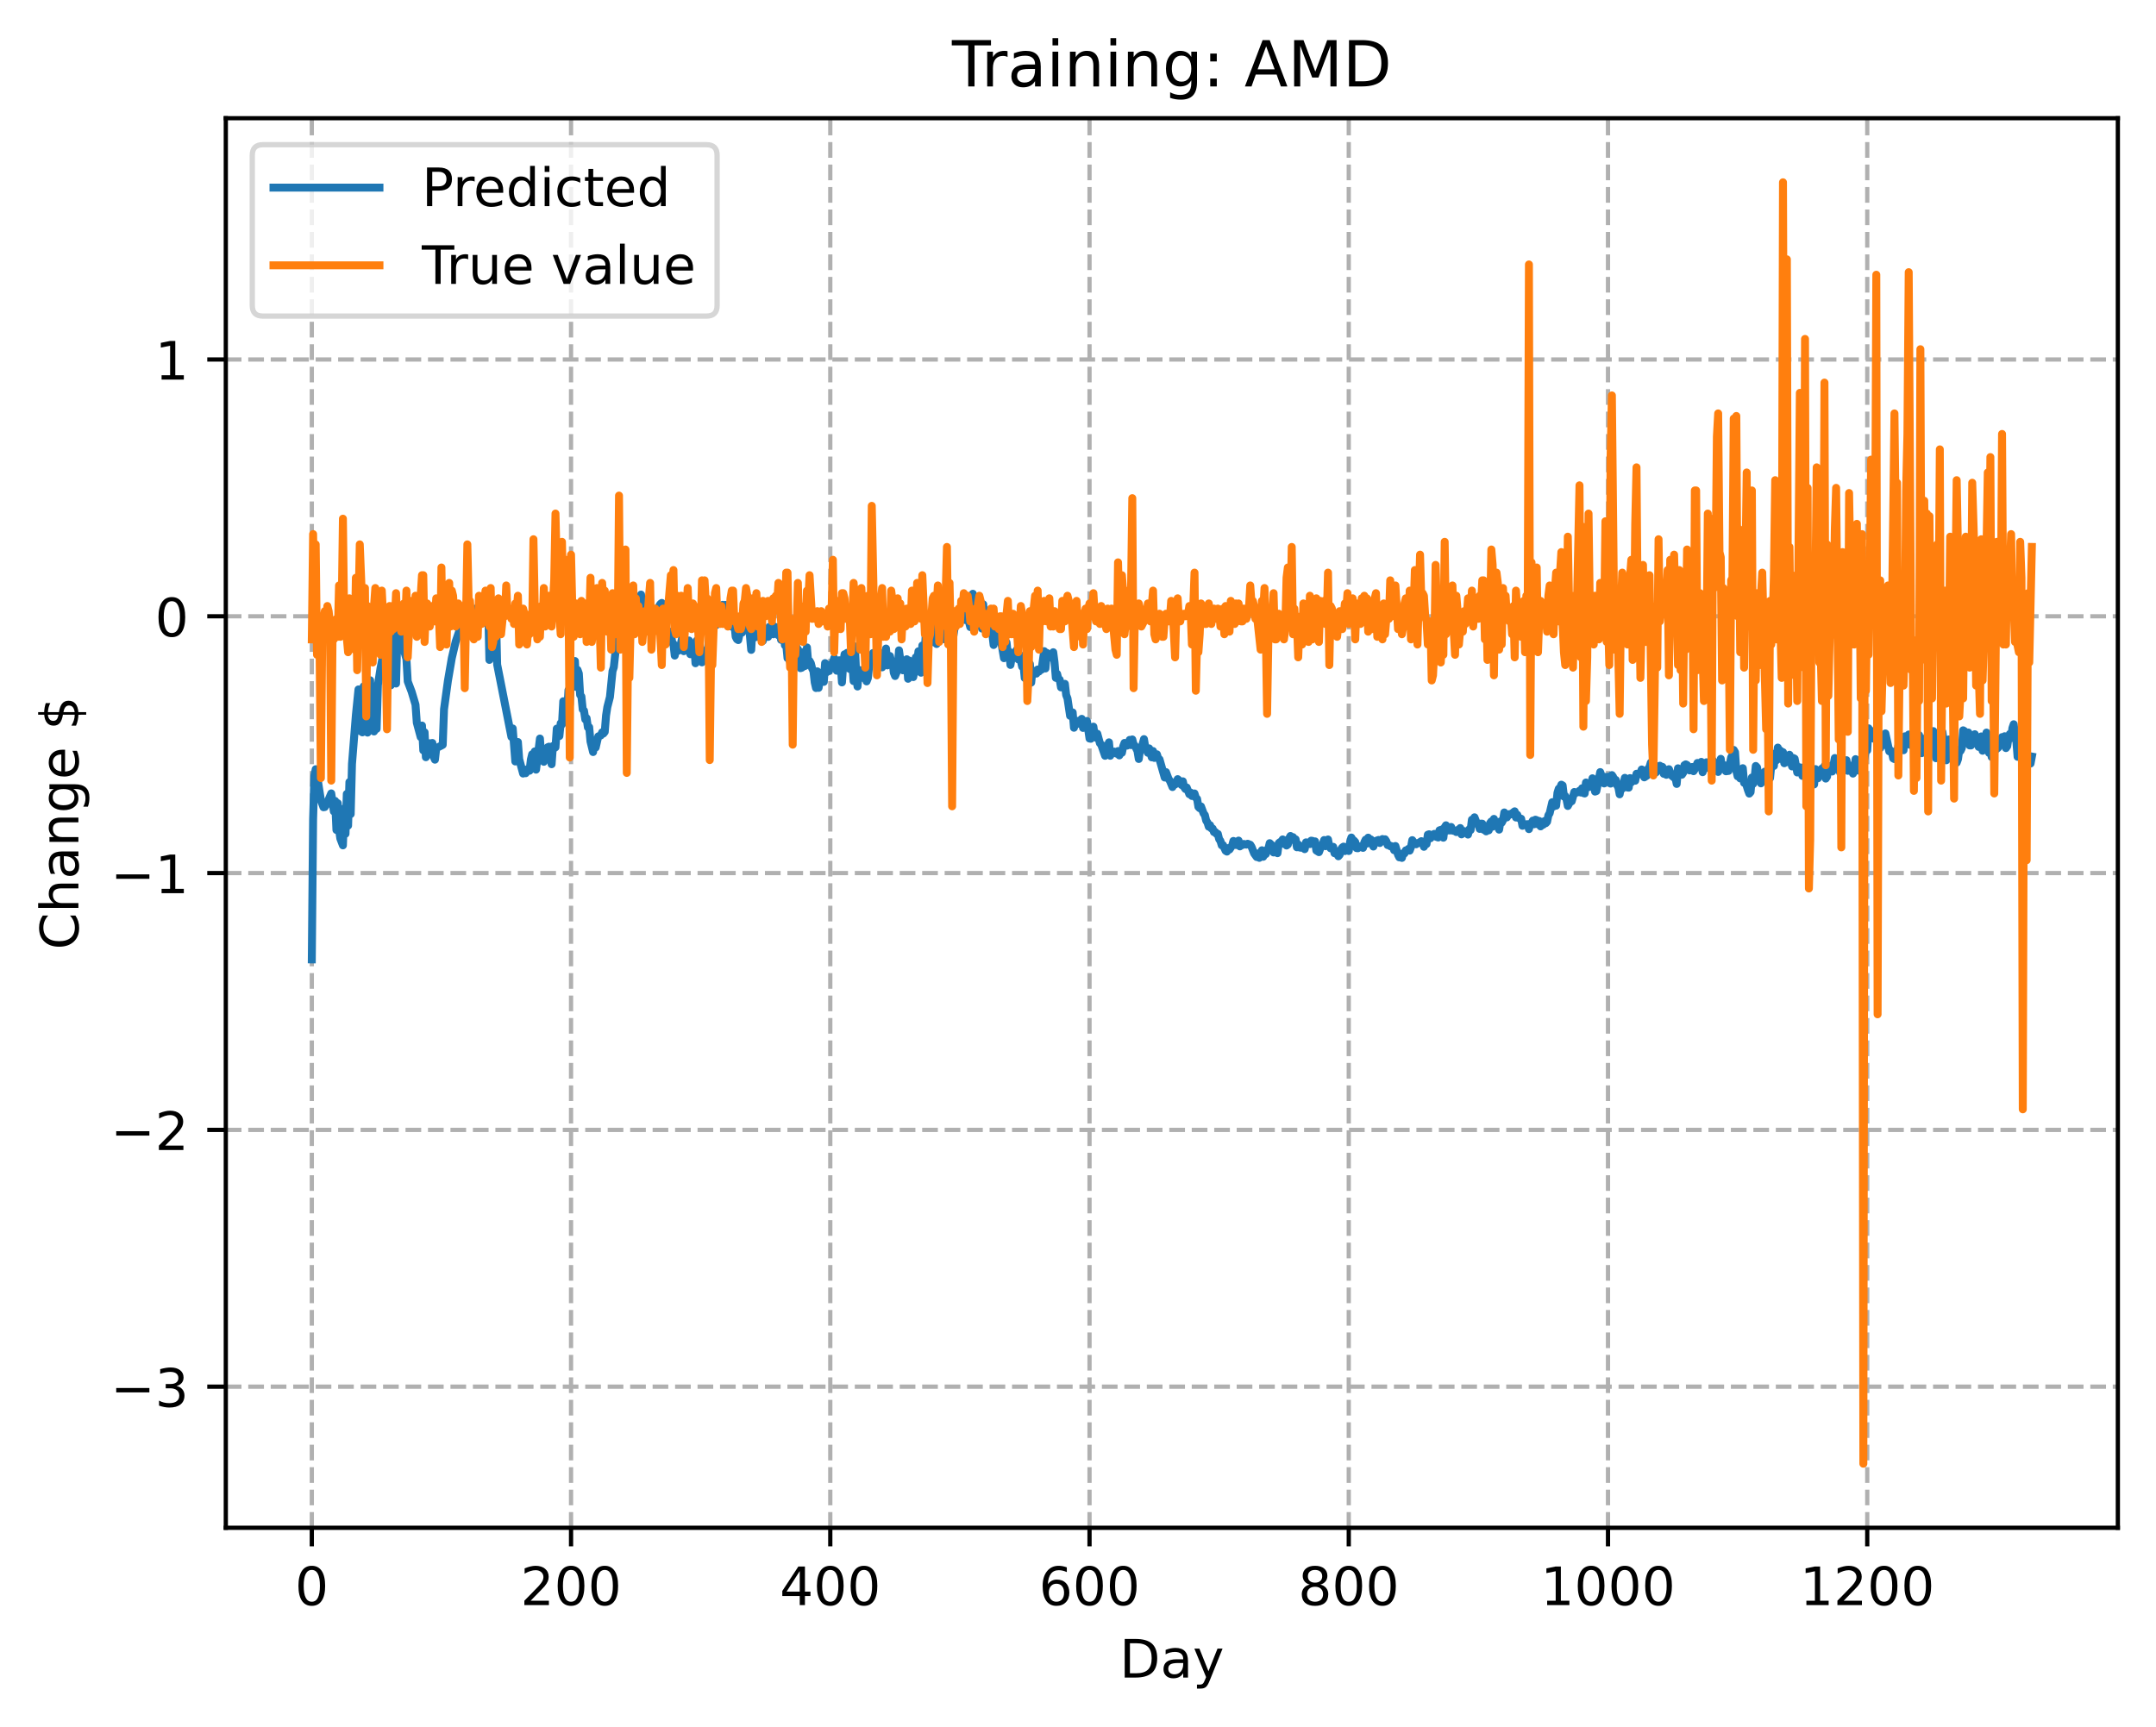 <?xml version="1.0" encoding="utf-8" standalone="no"?>
<!DOCTYPE svg PUBLIC "-//W3C//DTD SVG 1.1//EN"
  "http://www.w3.org/Graphics/SVG/1.1/DTD/svg11.dtd">
<!-- Created with matplotlib (https://matplotlib.org/) -->
<svg height="325.986pt" version="1.1" viewBox="0 0 406.94 325.986" width="406.94pt" xmlns="http://www.w3.org/2000/svg" xmlns:xlink="http://www.w3.org/1999/xlink">
 <defs>
  <style type="text/css">
*{stroke-linecap:butt;stroke-linejoin:round;}
  </style>
 </defs>
 <g id="figure_1">
  <g id="patch_1">
   <path d="M 0 325.986 
L 406.94 325.986 
L 406.94 0 
L 0 0 
z
" style="fill:#ffffff;"/>
  </g>
  <g id="axes_1">
   <g id="patch_2">
    <path d="M 42.62 288.43 
L 399.74 288.43 
L 399.74 22.318 
L 42.62 22.318 
z
" style="fill:#ffffff;"/>
   </g>
   <g id="matplotlib.axis_1">
    <g id="xtick_1">
     <g id="line2d_1">
      <path clip-path="url(#pdabcd4493d)" d="M 58.853 288.43 
L 58.853 22.318 
" style="fill:none;stroke:#b0b0b0;stroke-dasharray:2.96,1.28;stroke-dashoffset:0;stroke-width:0.8;"/>
     </g>
     <g id="line2d_2">
      <defs>
       <path d="M 0 0 
L 0 3.5 
" id="m82d7522e5a" style="stroke:#000000;stroke-width:0.8;"/>
      </defs>
      <g>
       <use style="stroke:#000000;stroke-width:0.8;" x="58.853" xlink:href="#m82d7522e5a" y="288.43"/>
      </g>
     </g>
     <g id="text_1">
      <!-- 0 -->
      <defs>
       <path d="M 31.781 66.406 
Q 24.172 66.406 20.328 58.906 
Q 16.5 51.422 16.5 36.375 
Q 16.5 21.391 20.328 13.891 
Q 24.172 6.391 31.781 6.391 
Q 39.453 6.391 43.281 13.891 
Q 47.125 21.391 47.125 36.375 
Q 47.125 51.422 43.281 58.906 
Q 39.453 66.406 31.781 66.406 
z
M 31.781 74.219 
Q 44.047 74.219 50.516 64.516 
Q 56.984 54.828 56.984 36.375 
Q 56.984 17.969 50.516 8.266 
Q 44.047 -1.422 31.781 -1.422 
Q 19.531 -1.422 13.062 8.266 
Q 6.594 17.969 6.594 36.375 
Q 6.594 54.828 13.062 64.516 
Q 19.531 74.219 31.781 74.219 
z
" id="DejaVuSans-48"/>
      </defs>
      <g transform="translate(55.672 303.029)scale(0.1 -0.1)">
       <use xlink:href="#DejaVuSans-48"/>
      </g>
     </g>
    </g>
    <g id="xtick_2">
     <g id="line2d_3">
      <path clip-path="url(#pdabcd4493d)" d="M 107.784 288.43 
L 107.784 22.318 
" style="fill:none;stroke:#b0b0b0;stroke-dasharray:2.96,1.28;stroke-dashoffset:0;stroke-width:0.8;"/>
     </g>
     <g id="line2d_4">
      <g>
       <use style="stroke:#000000;stroke-width:0.8;" x="107.784" xlink:href="#m82d7522e5a" y="288.43"/>
      </g>
     </g>
     <g id="text_2">
      <!-- 200 -->
      <defs>
       <path d="M 19.188 8.297 
L 53.609 8.297 
L 53.609 0 
L 7.328 0 
L 7.328 8.297 
Q 12.938 14.109 22.625 23.891 
Q 32.328 33.688 34.812 36.531 
Q 39.547 41.844 41.422 45.531 
Q 43.312 49.219 43.312 52.781 
Q 43.312 58.594 39.234 62.25 
Q 35.156 65.922 28.609 65.922 
Q 23.969 65.922 18.812 64.312 
Q 13.672 62.703 7.812 59.422 
L 7.812 69.391 
Q 13.766 71.781 18.938 73 
Q 24.125 74.219 28.422 74.219 
Q 39.75 74.219 46.484 68.547 
Q 53.219 62.891 53.219 53.422 
Q 53.219 48.922 51.531 44.891 
Q 49.859 40.875 45.406 35.406 
Q 44.188 33.984 37.641 27.219 
Q 31.109 20.453 19.188 8.297 
z
" id="DejaVuSans-50"/>
      </defs>
      <g transform="translate(98.24 303.029)scale(0.1 -0.1)">
       <use xlink:href="#DejaVuSans-50"/>
       <use x="63.623" xlink:href="#DejaVuSans-48"/>
       <use x="127.246" xlink:href="#DejaVuSans-48"/>
      </g>
     </g>
    </g>
    <g id="xtick_3">
     <g id="line2d_5">
      <path clip-path="url(#pdabcd4493d)" d="M 156.714 288.43 
L 156.714 22.318 
" style="fill:none;stroke:#b0b0b0;stroke-dasharray:2.96,1.28;stroke-dashoffset:0;stroke-width:0.8;"/>
     </g>
     <g id="line2d_6">
      <g>
       <use style="stroke:#000000;stroke-width:0.8;" x="156.714" xlink:href="#m82d7522e5a" y="288.43"/>
      </g>
     </g>
     <g id="text_3">
      <!-- 400 -->
      <defs>
       <path d="M 37.797 64.312 
L 12.891 25.391 
L 37.797 25.391 
z
M 35.203 72.906 
L 47.609 72.906 
L 47.609 25.391 
L 58.016 25.391 
L 58.016 17.188 
L 47.609 17.188 
L 47.609 0 
L 37.797 0 
L 37.797 17.188 
L 4.891 17.188 
L 4.891 26.703 
z
" id="DejaVuSans-52"/>
      </defs>
      <g transform="translate(147.17 303.029)scale(0.1 -0.1)">
       <use xlink:href="#DejaVuSans-52"/>
       <use x="63.623" xlink:href="#DejaVuSans-48"/>
       <use x="127.246" xlink:href="#DejaVuSans-48"/>
      </g>
     </g>
    </g>
    <g id="xtick_4">
     <g id="line2d_7">
      <path clip-path="url(#pdabcd4493d)" d="M 205.645 288.43 
L 205.645 22.318 
" style="fill:none;stroke:#b0b0b0;stroke-dasharray:2.96,1.28;stroke-dashoffset:0;stroke-width:0.8;"/>
     </g>
     <g id="line2d_8">
      <g>
       <use style="stroke:#000000;stroke-width:0.8;" x="205.645" xlink:href="#m82d7522e5a" y="288.43"/>
      </g>
     </g>
     <g id="text_4">
      <!-- 600 -->
      <defs>
       <path d="M 33.016 40.375 
Q 26.375 40.375 22.484 35.828 
Q 18.609 31.297 18.609 23.391 
Q 18.609 15.531 22.484 10.953 
Q 26.375 6.391 33.016 6.391 
Q 39.656 6.391 43.531 10.953 
Q 47.406 15.531 47.406 23.391 
Q 47.406 31.297 43.531 35.828 
Q 39.656 40.375 33.016 40.375 
z
M 52.594 71.297 
L 52.594 62.312 
Q 48.875 64.062 45.094 64.984 
Q 41.312 65.922 37.594 65.922 
Q 27.828 65.922 22.672 59.328 
Q 17.531 52.734 16.797 39.406 
Q 19.672 43.656 24.016 45.922 
Q 28.375 48.188 33.594 48.188 
Q 44.578 48.188 50.953 41.516 
Q 57.328 34.859 57.328 23.391 
Q 57.328 12.156 50.688 5.359 
Q 44.047 -1.422 33.016 -1.422 
Q 20.359 -1.422 13.672 8.266 
Q 6.984 17.969 6.984 36.375 
Q 6.984 53.656 15.188 63.938 
Q 23.391 74.219 37.203 74.219 
Q 40.922 74.219 44.703 73.484 
Q 48.484 72.75 52.594 71.297 
z
" id="DejaVuSans-54"/>
      </defs>
      <g transform="translate(196.101 303.029)scale(0.1 -0.1)">
       <use xlink:href="#DejaVuSans-54"/>
       <use x="63.623" xlink:href="#DejaVuSans-48"/>
       <use x="127.246" xlink:href="#DejaVuSans-48"/>
      </g>
     </g>
    </g>
    <g id="xtick_5">
     <g id="line2d_9">
      <path clip-path="url(#pdabcd4493d)" d="M 254.575 288.43 
L 254.575 22.318 
" style="fill:none;stroke:#b0b0b0;stroke-dasharray:2.96,1.28;stroke-dashoffset:0;stroke-width:0.8;"/>
     </g>
     <g id="line2d_10">
      <g>
       <use style="stroke:#000000;stroke-width:0.8;" x="254.575" xlink:href="#m82d7522e5a" y="288.43"/>
      </g>
     </g>
     <g id="text_5">
      <!-- 800 -->
      <defs>
       <path d="M 31.781 34.625 
Q 24.75 34.625 20.719 30.859 
Q 16.703 27.094 16.703 20.516 
Q 16.703 13.922 20.719 10.156 
Q 24.75 6.391 31.781 6.391 
Q 38.812 6.391 42.859 10.172 
Q 46.922 13.969 46.922 20.516 
Q 46.922 27.094 42.891 30.859 
Q 38.875 34.625 31.781 34.625 
z
M 21.922 38.812 
Q 15.578 40.375 12.031 44.719 
Q 8.5 49.078 8.5 55.328 
Q 8.5 64.062 14.719 69.141 
Q 20.953 74.219 31.781 74.219 
Q 42.672 74.219 48.875 69.141 
Q 55.078 64.062 55.078 55.328 
Q 55.078 49.078 51.531 44.719 
Q 48 40.375 41.703 38.812 
Q 48.828 37.156 52.797 32.312 
Q 56.781 27.484 56.781 20.516 
Q 56.781 9.906 50.312 4.234 
Q 43.844 -1.422 31.781 -1.422 
Q 19.734 -1.422 13.25 4.234 
Q 6.781 9.906 6.781 20.516 
Q 6.781 27.484 10.781 32.312 
Q 14.797 37.156 21.922 38.812 
z
M 18.312 54.391 
Q 18.312 48.734 21.844 45.562 
Q 25.391 42.391 31.781 42.391 
Q 38.141 42.391 41.719 45.562 
Q 45.312 48.734 45.312 54.391 
Q 45.312 60.062 41.719 63.234 
Q 38.141 66.406 31.781 66.406 
Q 25.391 66.406 21.844 63.234 
Q 18.312 60.062 18.312 54.391 
z
" id="DejaVuSans-56"/>
      </defs>
      <g transform="translate(245.032 303.029)scale(0.1 -0.1)">
       <use xlink:href="#DejaVuSans-56"/>
       <use x="63.623" xlink:href="#DejaVuSans-48"/>
       <use x="127.246" xlink:href="#DejaVuSans-48"/>
      </g>
     </g>
    </g>
    <g id="xtick_6">
     <g id="line2d_11">
      <path clip-path="url(#pdabcd4493d)" d="M 303.506 288.43 
L 303.506 22.318 
" style="fill:none;stroke:#b0b0b0;stroke-dasharray:2.96,1.28;stroke-dashoffset:0;stroke-width:0.8;"/>
     </g>
     <g id="line2d_12">
      <g>
       <use style="stroke:#000000;stroke-width:0.8;" x="303.506" xlink:href="#m82d7522e5a" y="288.43"/>
      </g>
     </g>
     <g id="text_6">
      <!-- 1000 -->
      <defs>
       <path d="M 12.406 8.297 
L 28.516 8.297 
L 28.516 63.922 
L 10.984 60.406 
L 10.984 69.391 
L 28.422 72.906 
L 38.281 72.906 
L 38.281 8.297 
L 54.391 8.297 
L 54.391 0 
L 12.406 0 
z
" id="DejaVuSans-49"/>
      </defs>
      <g transform="translate(290.781 303.029)scale(0.1 -0.1)">
       <use xlink:href="#DejaVuSans-49"/>
       <use x="63.623" xlink:href="#DejaVuSans-48"/>
       <use x="127.246" xlink:href="#DejaVuSans-48"/>
       <use x="190.869" xlink:href="#DejaVuSans-48"/>
      </g>
     </g>
    </g>
    <g id="xtick_7">
     <g id="line2d_13">
      <path clip-path="url(#pdabcd4493d)" d="M 352.437 288.43 
L 352.437 22.318 
" style="fill:none;stroke:#b0b0b0;stroke-dasharray:2.96,1.28;stroke-dashoffset:0;stroke-width:0.8;"/>
     </g>
     <g id="line2d_14">
      <g>
       <use style="stroke:#000000;stroke-width:0.8;" x="352.437" xlink:href="#m82d7522e5a" y="288.43"/>
      </g>
     </g>
     <g id="text_7">
      <!-- 1200 -->
      <g transform="translate(339.712 303.029)scale(0.1 -0.1)">
       <use xlink:href="#DejaVuSans-49"/>
       <use x="63.623" xlink:href="#DejaVuSans-50"/>
       <use x="127.246" xlink:href="#DejaVuSans-48"/>
       <use x="190.869" xlink:href="#DejaVuSans-48"/>
      </g>
     </g>
    </g>
    <g id="text_8">
     <!-- Day -->
     <defs>
      <path d="M 19.672 64.797 
L 19.672 8.109 
L 31.594 8.109 
Q 46.688 8.109 53.688 14.938 
Q 60.688 21.781 60.688 36.531 
Q 60.688 51.172 53.688 57.984 
Q 46.688 64.797 31.594 64.797 
z
M 9.812 72.906 
L 30.078 72.906 
Q 51.266 72.906 61.172 64.094 
Q 71.094 55.281 71.094 36.531 
Q 71.094 17.672 61.125 8.828 
Q 51.172 0 30.078 0 
L 9.812 0 
z
" id="DejaVuSans-68"/>
      <path d="M 34.281 27.484 
Q 23.391 27.484 19.188 25 
Q 14.984 22.516 14.984 16.5 
Q 14.984 11.719 18.141 8.906 
Q 21.297 6.109 26.703 6.109 
Q 34.188 6.109 38.703 11.406 
Q 43.219 16.703 43.219 25.484 
L 43.219 27.484 
z
M 52.203 31.203 
L 52.203 0 
L 43.219 0 
L 43.219 8.297 
Q 40.141 3.328 35.547 0.953 
Q 30.953 -1.422 24.312 -1.422 
Q 15.922 -1.422 10.953 3.297 
Q 6 8.016 6 15.922 
Q 6 25.141 12.172 29.828 
Q 18.359 34.516 30.609 34.516 
L 43.219 34.516 
L 43.219 35.406 
Q 43.219 41.609 39.141 45 
Q 35.062 48.391 27.688 48.391 
Q 23 48.391 18.547 47.266 
Q 14.109 46.141 10.016 43.891 
L 10.016 52.203 
Q 14.938 54.109 19.578 55.047 
Q 24.219 56 28.609 56 
Q 40.484 56 46.344 49.844 
Q 52.203 43.703 52.203 31.203 
z
" id="DejaVuSans-97"/>
      <path d="M 32.172 -5.078 
Q 28.375 -14.844 24.75 -17.812 
Q 21.141 -20.797 15.094 -20.797 
L 7.906 -20.797 
L 7.906 -13.281 
L 13.188 -13.281 
Q 16.891 -13.281 18.938 -11.516 
Q 21 -9.766 23.484 -3.219 
L 25.094 0.875 
L 2.984 54.688 
L 12.5 54.688 
L 29.594 11.922 
L 46.688 54.688 
L 56.203 54.688 
z
" id="DejaVuSans-121"/>
     </defs>
     <g transform="translate(211.307 316.707)scale(0.1 -0.1)">
      <use xlink:href="#DejaVuSans-68"/>
      <use x="77.002" xlink:href="#DejaVuSans-97"/>
      <use x="138.281" xlink:href="#DejaVuSans-121"/>
     </g>
    </g>
   </g>
   <g id="matplotlib.axis_2">
    <g id="ytick_1">
     <g id="line2d_15">
      <path clip-path="url(#pdabcd4493d)" d="M 42.62 261.79 
L 399.74 261.79 
" style="fill:none;stroke:#b0b0b0;stroke-dasharray:2.96,1.28;stroke-dashoffset:0;stroke-width:0.8;"/>
     </g>
     <g id="line2d_16">
      <defs>
       <path d="M 0 0 
L -3.5 0 
" id="m17fffc8fed" style="stroke:#000000;stroke-width:0.8;"/>
      </defs>
      <g>
       <use style="stroke:#000000;stroke-width:0.8;" x="42.62" xlink:href="#m17fffc8fed" y="261.79"/>
      </g>
     </g>
     <g id="text_9">
      <!-- −3 -->
      <defs>
       <path d="M 10.594 35.5 
L 73.188 35.5 
L 73.188 27.203 
L 10.594 27.203 
z
" id="DejaVuSans-8722"/>
       <path d="M 40.578 39.312 
Q 47.656 37.797 51.625 33 
Q 55.609 28.219 55.609 21.188 
Q 55.609 10.406 48.188 4.484 
Q 40.766 -1.422 27.094 -1.422 
Q 22.516 -1.422 17.656 -0.516 
Q 12.797 0.391 7.625 2.203 
L 7.625 11.719 
Q 11.719 9.328 16.594 8.109 
Q 21.484 6.891 26.812 6.891 
Q 36.078 6.891 40.938 10.547 
Q 45.797 14.203 45.797 21.188 
Q 45.797 27.641 41.281 31.266 
Q 36.766 34.906 28.719 34.906 
L 20.219 34.906 
L 20.219 43.016 
L 29.109 43.016 
Q 36.375 43.016 40.234 45.922 
Q 44.094 48.828 44.094 54.297 
Q 44.094 59.906 40.109 62.906 
Q 36.141 65.922 28.719 65.922 
Q 24.656 65.922 20.016 65.031 
Q 15.375 64.156 9.812 62.312 
L 9.812 71.094 
Q 15.438 72.656 20.344 73.438 
Q 25.25 74.219 29.594 74.219 
Q 40.828 74.219 47.359 69.109 
Q 53.906 64.016 53.906 55.328 
Q 53.906 49.266 50.438 45.094 
Q 46.969 40.922 40.578 39.312 
z
" id="DejaVuSans-51"/>
      </defs>
      <g transform="translate(20.878 265.589)scale(0.1 -0.1)">
       <use xlink:href="#DejaVuSans-8722"/>
       <use x="83.789" xlink:href="#DejaVuSans-51"/>
      </g>
     </g>
    </g>
    <g id="ytick_2">
     <g id="line2d_17">
      <path clip-path="url(#pdabcd4493d)" d="M 42.62 213.309 
L 399.74 213.309 
" style="fill:none;stroke:#b0b0b0;stroke-dasharray:2.96,1.28;stroke-dashoffset:0;stroke-width:0.8;"/>
     </g>
     <g id="line2d_18">
      <g>
       <use style="stroke:#000000;stroke-width:0.8;" x="42.62" xlink:href="#m17fffc8fed" y="213.309"/>
      </g>
     </g>
     <g id="text_10">
      <!-- −2 -->
      <g transform="translate(20.878 217.108)scale(0.1 -0.1)">
       <use xlink:href="#DejaVuSans-8722"/>
       <use x="83.789" xlink:href="#DejaVuSans-50"/>
      </g>
     </g>
    </g>
    <g id="ytick_3">
     <g id="line2d_19">
      <path clip-path="url(#pdabcd4493d)" d="M 42.62 164.828 
L 399.74 164.828 
" style="fill:none;stroke:#b0b0b0;stroke-dasharray:2.96,1.28;stroke-dashoffset:0;stroke-width:0.8;"/>
     </g>
     <g id="line2d_20">
      <g>
       <use style="stroke:#000000;stroke-width:0.8;" x="42.62" xlink:href="#m17fffc8fed" y="164.828"/>
      </g>
     </g>
     <g id="text_11">
      <!-- −1 -->
      <g transform="translate(20.878 168.627)scale(0.1 -0.1)">
       <use xlink:href="#DejaVuSans-8722"/>
       <use x="83.789" xlink:href="#DejaVuSans-49"/>
      </g>
     </g>
    </g>
    <g id="ytick_4">
     <g id="line2d_21">
      <path clip-path="url(#pdabcd4493d)" d="M 42.62 116.347 
L 399.74 116.347 
" style="fill:none;stroke:#b0b0b0;stroke-dasharray:2.96,1.28;stroke-dashoffset:0;stroke-width:0.8;"/>
     </g>
     <g id="line2d_22">
      <g>
       <use style="stroke:#000000;stroke-width:0.8;" x="42.62" xlink:href="#m17fffc8fed" y="116.347"/>
      </g>
     </g>
     <g id="text_12">
      <!-- 0 -->
      <g transform="translate(29.258 120.146)scale(0.1 -0.1)">
       <use xlink:href="#DejaVuSans-48"/>
      </g>
     </g>
    </g>
    <g id="ytick_5">
     <g id="line2d_23">
      <path clip-path="url(#pdabcd4493d)" d="M 42.62 67.866 
L 399.74 67.866 
" style="fill:none;stroke:#b0b0b0;stroke-dasharray:2.96,1.28;stroke-dashoffset:0;stroke-width:0.8;"/>
     </g>
     <g id="line2d_24">
      <g>
       <use style="stroke:#000000;stroke-width:0.8;" x="42.62" xlink:href="#m17fffc8fed" y="67.866"/>
      </g>
     </g>
     <g id="text_13">
      <!-- 1 -->
      <g transform="translate(29.258 71.665)scale(0.1 -0.1)">
       <use xlink:href="#DejaVuSans-49"/>
      </g>
     </g>
    </g>
    <g id="text_14">
     <!-- Change $ -->
     <defs>
      <path d="M 64.406 67.281 
L 64.406 56.891 
Q 59.422 61.531 53.781 63.812 
Q 48.141 66.109 41.797 66.109 
Q 29.297 66.109 22.656 58.469 
Q 16.016 50.828 16.016 36.375 
Q 16.016 21.969 22.656 14.328 
Q 29.297 6.688 41.797 6.688 
Q 48.141 6.688 53.781 8.984 
Q 59.422 11.281 64.406 15.922 
L 64.406 5.609 
Q 59.234 2.094 53.438 0.328 
Q 47.656 -1.422 41.219 -1.422 
Q 24.656 -1.422 15.125 8.703 
Q 5.609 18.844 5.609 36.375 
Q 5.609 53.953 15.125 64.078 
Q 24.656 74.219 41.219 74.219 
Q 47.75 74.219 53.531 72.484 
Q 59.328 70.75 64.406 67.281 
z
" id="DejaVuSans-67"/>
      <path d="M 54.891 33.016 
L 54.891 0 
L 45.906 0 
L 45.906 32.719 
Q 45.906 40.484 42.875 44.328 
Q 39.844 48.188 33.797 48.188 
Q 26.516 48.188 22.312 43.547 
Q 18.109 38.922 18.109 30.906 
L 18.109 0 
L 9.078 0 
L 9.078 75.984 
L 18.109 75.984 
L 18.109 46.188 
Q 21.344 51.125 25.703 53.562 
Q 30.078 56 35.797 56 
Q 45.219 56 50.047 50.172 
Q 54.891 44.344 54.891 33.016 
z
" id="DejaVuSans-104"/>
      <path d="M 54.891 33.016 
L 54.891 0 
L 45.906 0 
L 45.906 32.719 
Q 45.906 40.484 42.875 44.328 
Q 39.844 48.188 33.797 48.188 
Q 26.516 48.188 22.312 43.547 
Q 18.109 38.922 18.109 30.906 
L 18.109 0 
L 9.078 0 
L 9.078 54.688 
L 18.109 54.688 
L 18.109 46.188 
Q 21.344 51.125 25.703 53.562 
Q 30.078 56 35.797 56 
Q 45.219 56 50.047 50.172 
Q 54.891 44.344 54.891 33.016 
z
" id="DejaVuSans-110"/>
      <path d="M 45.406 27.984 
Q 45.406 37.75 41.375 43.109 
Q 37.359 48.484 30.078 48.484 
Q 22.859 48.484 18.828 43.109 
Q 14.797 37.75 14.797 27.984 
Q 14.797 18.266 18.828 12.891 
Q 22.859 7.516 30.078 7.516 
Q 37.359 7.516 41.375 12.891 
Q 45.406 18.266 45.406 27.984 
z
M 54.391 6.781 
Q 54.391 -7.172 48.188 -13.984 
Q 42 -20.797 29.203 -20.797 
Q 24.469 -20.797 20.266 -20.094 
Q 16.062 -19.391 12.109 -17.922 
L 12.109 -9.188 
Q 16.062 -11.328 19.922 -12.344 
Q 23.781 -13.375 27.781 -13.375 
Q 36.625 -13.375 41.016 -8.766 
Q 45.406 -4.156 45.406 5.172 
L 45.406 9.625 
Q 42.625 4.781 38.281 2.391 
Q 33.938 0 27.875 0 
Q 17.828 0 11.672 7.656 
Q 5.516 15.328 5.516 27.984 
Q 5.516 40.672 11.672 48.328 
Q 17.828 56 27.875 56 
Q 33.938 56 38.281 53.609 
Q 42.625 51.219 45.406 46.391 
L 45.406 54.688 
L 54.391 54.688 
z
" id="DejaVuSans-103"/>
      <path d="M 56.203 29.594 
L 56.203 25.203 
L 14.891 25.203 
Q 15.484 15.922 20.484 11.062 
Q 25.484 6.203 34.422 6.203 
Q 39.594 6.203 44.453 7.469 
Q 49.312 8.734 54.109 11.281 
L 54.109 2.781 
Q 49.266 0.734 44.188 -0.344 
Q 39.109 -1.422 33.891 -1.422 
Q 20.797 -1.422 13.156 6.188 
Q 5.516 13.812 5.516 26.812 
Q 5.516 40.234 12.766 48.109 
Q 20.016 56 32.328 56 
Q 43.359 56 49.781 48.891 
Q 56.203 41.797 56.203 29.594 
z
M 47.219 32.234 
Q 47.125 39.594 43.094 43.984 
Q 39.062 48.391 32.422 48.391 
Q 24.906 48.391 20.391 44.141 
Q 15.875 39.891 15.188 32.172 
z
" id="DejaVuSans-101"/>
      <path id="DejaVuSans-32"/>
      <path d="M 33.797 -14.703 
L 28.906 -14.703 
L 28.859 0 
Q 23.734 0.094 18.609 1.188 
Q 13.484 2.297 8.297 4.5 
L 8.297 13.281 
Q 13.281 10.156 18.375 8.562 
Q 23.484 6.984 28.906 6.938 
L 28.906 29.203 
Q 18.109 30.953 13.203 35.156 
Q 8.297 39.359 8.297 46.688 
Q 8.297 54.641 13.625 59.219 
Q 18.953 63.812 28.906 64.5 
L 28.906 75.984 
L 33.797 75.984 
L 33.797 64.656 
Q 38.328 64.453 42.578 63.688 
Q 46.828 62.938 50.875 61.625 
L 50.875 53.078 
Q 46.828 55.125 42.547 56.25 
Q 38.281 57.375 33.797 57.562 
L 33.797 36.719 
Q 44.875 35.016 50.094 30.609 
Q 55.328 26.219 55.328 18.609 
Q 55.328 10.359 49.781 5.594 
Q 44.234 0.828 33.797 0.094 
z
M 28.906 37.594 
L 28.906 57.625 
Q 23.25 56.984 20.266 54.391 
Q 17.281 51.812 17.281 47.516 
Q 17.281 43.312 20.031 40.969 
Q 22.797 38.625 28.906 37.594 
z
M 33.797 28.219 
L 33.797 7.078 
Q 39.984 7.906 43.141 10.594 
Q 46.297 13.281 46.297 17.672 
Q 46.297 21.969 43.281 24.5 
Q 40.281 27.047 33.797 28.219 
z
" id="DejaVuSans-36"/>
     </defs>
     <g transform="translate(14.798 179.288)rotate(-90)scale(0.1 -0.1)">
      <use xlink:href="#DejaVuSans-67"/>
      <use x="69.824" xlink:href="#DejaVuSans-104"/>
      <use x="133.203" xlink:href="#DejaVuSans-97"/>
      <use x="194.482" xlink:href="#DejaVuSans-110"/>
      <use x="257.861" xlink:href="#DejaVuSans-103"/>
      <use x="321.338" xlink:href="#DejaVuSans-101"/>
      <use x="382.861" xlink:href="#DejaVuSans-32"/>
      <use x="414.648" xlink:href="#DejaVuSans-36"/>
     </g>
    </g>
   </g>
   <g id="line2d_25">
    <path clip-path="url(#pdabcd4493d)" d="M 58.853 181.124 
L 59.098 154.623 
L 59.342 146.43 
L 59.587 145.221 
L 59.832 146.316 
L 60.566 151.046 
L 61.055 152.399 
L 61.3 152.361 
L 61.789 151.512 
L 62.523 149.788 
L 63.012 153.185 
L 63.257 151.209 
L 63.501 156.695 
L 63.746 151.638 
L 63.991 156.596 
L 64.235 158.311 
L 64.725 159.595 
L 64.969 152.623 
L 65.214 157.413 
L 65.459 149.881 
L 65.703 155.87 
L 65.948 147.643 
L 66.193 153.695 
L 66.437 144.217 
L 67.171 135.006 
L 67.661 130.16 
L 67.905 137.908 
L 68.395 138.259 
L 68.639 129.577 
L 68.884 137.192 
L 69.373 138.309 
L 69.618 130.172 
L 69.862 128.428 
L 70.107 136.794 
L 70.596 138.093 
L 70.841 129.757 
L 71.086 137.605 
L 71.33 129.306 
L 71.82 126.17 
L 72.554 122.439 
L 73.288 119.766 
L 73.532 119.138 
L 73.777 129.379 
L 74.022 120.112 
L 74.266 119.162 
L 74.511 118.73 
L 74.755 129.043 
L 75 120.014 
L 75.245 119.118 
L 75.979 118.008 
L 76.223 122.654 
L 76.713 124.424 
L 76.957 128.636 
L 77.691 130.577 
L 78.425 133.031 
L 78.67 136.432 
L 79.404 139.157 
L 79.649 136.975 
L 79.893 141.663 
L 80.138 138.242 
L 80.383 142.953 
L 80.627 142.332 
L 80.872 140.325 
L 81.361 140.32 
L 81.606 140.266 
L 81.85 142.865 
L 82.095 143.42 
L 82.34 141.239 
L 83.318 140.753 
L 83.563 140.611 
L 83.808 133.885 
L 84.542 128.534 
L 85.276 124.239 
L 86.01 121.129 
L 86.743 118.982 
L 87.722 116.938 
L 88.211 116.259 
L 89.679 114.954 
L 90.658 114.526 
L 91.637 114.225 
L 92.126 114.093 
L 92.371 124.583 
L 92.615 115.705 
L 92.86 115.233 
L 93.349 115.194 
L 93.594 115.128 
L 93.838 125.458 
L 96.53 139.121 
L 96.774 137.524 
L 97.264 143.758 
L 97.508 140.312 
L 97.753 140.084 
L 97.998 143.312 
L 98.731 146.038 
L 98.976 145.3 
L 99.221 145.975 
L 99.465 145.26 
L 99.955 145.505 
L 100.199 143.388 
L 100.444 142.399 
L 100.689 143.882 
L 100.933 141.859 
L 101.178 145.303 
L 101.912 139.431 
L 102.157 142.939 
L 102.401 142.713 
L 102.646 143.817 
L 102.891 142.555 
L 103.135 142.773 
L 103.38 141.063 
L 103.625 140.966 
L 103.869 141.093 
L 104.114 144.276 
L 104.359 140.842 
L 104.603 141.255 
L 104.848 141.084 
L 105.092 137.558 
L 105.582 138.964 
L 105.826 136.551 
L 106.071 136.763 
L 106.316 132.39 
L 106.56 132.92 
L 106.805 132.715 
L 107.05 134.41 
L 107.294 130.291 
L 107.539 133.018 
L 107.784 127.322 
L 108.028 127.878 
L 108.273 125.379 
L 108.518 124.797 
L 108.762 129.69 
L 109.007 126.466 
L 109.252 127.148 
L 109.496 131.182 
L 109.741 131.495 
L 109.986 133.927 
L 110.23 134.174 
L 110.475 135.816 
L 110.719 135.586 
L 110.964 137.322 
L 111.209 137.287 
L 111.453 139.978 
L 111.943 141.979 
L 112.187 139.783 
L 112.432 141.126 
L 112.921 139.022 
L 113.411 138.837 
L 113.655 138.25 
L 113.9 138.479 
L 114.145 138.168 
L 114.389 135.087 
L 114.634 133.493 
L 115.123 131.585 
L 115.613 126.698 
L 115.857 125.96 
L 116.346 121.444 
L 116.591 121.517 
L 116.836 117.989 
L 117.08 117.635 
L 117.325 116.007 
L 117.57 115.733 
L 117.814 114.258 
L 118.059 114.179 
L 118.304 113.364 
L 118.548 114.85 
L 118.793 115.262 
L 119.038 115.37 
L 119.282 112.533 
L 119.527 113.646 
L 119.772 116.655 
L 120.016 115.338 
L 120.261 116.858 
L 120.995 112.252 
L 121.24 116.531 
L 121.484 114.583 
L 121.729 116.605 
L 122.218 116.578 
L 122.463 114.262 
L 122.707 115.636 
L 122.952 115.025 
L 123.197 117.558 
L 123.441 117.978 
L 123.931 115.621 
L 124.175 115.47 
L 124.42 114.395 
L 124.665 114.005 
L 124.909 113.825 
L 125.154 115.755 
L 125.399 116.424 
L 125.643 119.963 
L 126.133 121.159 
L 126.377 119.23 
L 126.622 119.522 
L 126.867 121.217 
L 127.111 121.551 
L 127.356 123.766 
L 127.601 122.347 
L 127.845 122.928 
L 128.09 122.818 
L 128.334 122.349 
L 128.824 120.082 
L 129.068 122.935 
L 129.313 122.182 
L 129.558 120.953 
L 129.802 122.16 
L 130.047 120.922 
L 130.292 123.509 
L 130.536 121.827 
L 130.781 123.053 
L 131.026 121.566 
L 131.27 125.212 
L 131.515 120.916 
L 131.76 123.302 
L 132.004 121.819 
L 132.249 122.685 
L 132.494 125.043 
L 132.738 123.282 
L 132.983 123.146 
L 133.228 124.187 
L 133.472 123.487 
L 133.962 119.853 
L 134.206 120.544 
L 134.451 115.286 
L 134.695 117.183 
L 134.94 115.062 
L 135.185 118.022 
L 135.429 117.491 
L 135.919 117.129 
L 136.408 114.184 
L 136.653 115.255 
L 136.897 114.191 
L 137.142 116.76 
L 137.387 116.313 
L 137.631 118.229 
L 137.876 117.46 
L 138.121 117.353 
L 138.365 118.428 
L 138.61 117.646 
L 138.855 120.223 
L 139.099 120.686 
L 139.344 120.84 
L 139.589 119.728 
L 139.833 119.389 
L 140.078 119.42 
L 140.322 117.511 
L 140.567 118.905 
L 140.812 116.793 
L 141.056 116.734 
L 141.301 114.999 
L 141.546 120.009 
L 141.79 122.692 
L 142.035 118.357 
L 142.28 118.891 
L 142.524 120.322 
L 143.014 118.659 
L 143.258 118.903 
L 143.748 120.771 
L 143.992 120.98 
L 144.237 119.631 
L 144.482 120.165 
L 144.726 118.86 
L 144.971 120.237 
L 145.216 118.331 
L 145.46 118.517 
L 145.705 118.552 
L 145.95 119.745 
L 146.194 118.289 
L 146.683 119.569 
L 146.928 119.945 
L 147.173 118.274 
L 147.417 120.789 
L 147.662 119.134 
L 147.907 119.559 
L 148.151 121.823 
L 148.396 121.669 
L 148.641 124.253 
L 148.885 124.087 
L 149.13 124.938 
L 149.375 120.831 
L 149.619 123.179 
L 150.109 120.619 
L 150.353 122.613 
L 150.598 122.545 
L 150.843 124.895 
L 151.087 126.14 
L 151.332 126.062 
L 151.577 123.109 
L 151.821 125.778 
L 152.066 125.667 
L 152.31 122.226 
L 152.555 125.241 
L 152.8 124.773 
L 153.044 125.21 
L 153.289 126.197 
L 153.534 126.69 
L 153.778 128.843 
L 154.023 129.89 
L 154.268 126.743 
L 154.512 129.861 
L 154.757 128.251 
L 155.002 128.807 
L 155.246 128.143 
L 155.491 128.73 
L 155.736 125.19 
L 155.98 126.948 
L 156.225 126.649 
L 156.47 126.696 
L 156.714 125.543 
L 157.204 125.179 
L 157.448 124.25 
L 157.938 126.625 
L 158.182 124.796 
L 158.427 124.652 
L 158.671 125.304 
L 158.916 128.833 
L 159.161 125.28 
L 159.405 123.524 
L 159.65 124.808 
L 159.895 123.246 
L 160.139 126.07 
L 160.384 126.296 
L 160.629 126.027 
L 160.873 125.371 
L 161.118 128.59 
L 161.363 122.028 
L 161.607 127.275 
L 161.852 129.604 
L 162.097 126.65 
L 162.341 126.515 
L 162.831 126.936 
L 163.075 128.043 
L 163.32 127.563 
L 163.565 128.641 
L 163.809 128.02 
L 164.054 125.678 
L 164.543 123.98 
L 164.788 123.28 
L 165.032 123.428 
L 165.277 124.466 
L 165.522 123.334 
L 165.766 123.558 
L 166.011 123.255 
L 166.256 123.261 
L 166.5 125.987 
L 166.745 123.334 
L 166.99 125.538 
L 167.234 122.44 
L 167.479 125.623 
L 167.724 124.427 
L 167.968 123.847 
L 168.213 124.876 
L 168.458 124.819 
L 168.702 127.008 
L 168.947 127.624 
L 169.436 126.432 
L 169.681 122.777 
L 169.926 124.529 
L 170.17 125.267 
L 170.415 126.545 
L 170.659 125.34 
L 171.149 124.462 
L 171.393 128.145 
L 171.638 124.715 
L 171.883 126.799 
L 172.127 125.599 
L 172.372 127.829 
L 172.617 126.576 
L 172.861 124.093 
L 173.106 124.978 
L 173.351 122.957 
L 173.595 123.1 
L 173.84 127.001 
L 174.085 121.866 
L 174.329 122.777 
L 174.574 122.572 
L 174.819 118.171 
L 175.063 118.898 
L 175.308 120.098 
L 175.553 119.75 
L 175.797 118.004 
L 176.042 118.406 
L 176.286 121.272 
L 176.531 119.51 
L 176.776 121.58 
L 177.02 118.32 
L 177.265 116.754 
L 177.51 119.837 
L 177.754 119.957 
L 177.999 118.985 
L 178.244 120.692 
L 178.488 118.114 
L 178.733 117.49 
L 178.978 117.845 
L 179.222 117.356 
L 179.467 116.098 
L 179.712 116.825 
L 179.956 120.01 
L 180.201 118.399 
L 180.446 117.838 
L 180.69 115.85 
L 180.935 115.713 
L 181.424 114.58 
L 181.669 115.918 
L 181.914 115.04 
L 182.158 117.045 
L 182.403 114.288 
L 182.647 116.465 
L 183.137 118.388 
L 183.381 115.896 
L 183.626 112.099 
L 183.871 113.883 
L 184.115 112.749 
L 184.36 116.164 
L 184.605 115.847 
L 184.849 113.948 
L 185.094 114.941 
L 185.339 118.672 
L 185.583 114.087 
L 185.828 117.595 
L 186.073 116.61 
L 186.317 117.888 
L 186.562 117.49 
L 186.807 116.638 
L 187.051 117.517 
L 187.541 121.766 
L 187.785 119.657 
L 188.274 121.019 
L 188.764 119.946 
L 189.498 124.257 
L 189.987 121.299 
L 190.232 123.629 
L 190.476 123.004 
L 190.721 125.532 
L 190.966 124.051 
L 191.21 123.534 
L 191.455 124.157 
L 191.7 123.007 
L 191.944 122.625 
L 192.189 124.477 
L 192.434 123.59 
L 192.923 125.858 
L 193.168 125.41 
L 193.412 127.992 
L 193.657 127.726 
L 193.902 126.852 
L 194.146 128.386 
L 194.391 125.335 
L 194.635 128.869 
L 194.88 126.565 
L 195.125 127.152 
L 195.369 126.663 
L 195.614 127.172 
L 195.859 126.399 
L 196.103 126.78 
L 196.348 126.505 
L 196.593 126.42 
L 197.082 122.93 
L 197.327 126.2 
L 197.571 123.251 
L 197.816 124.05 
L 198.061 123.729 
L 198.305 124.133 
L 198.55 123.974 
L 198.795 123.134 
L 199.039 125.042 
L 199.284 127.967 
L 199.529 127.222 
L 199.773 128.199 
L 200.018 128.313 
L 200.262 129.771 
L 200.507 129.718 
L 200.996 129.103 
L 201.241 131.223 
L 201.486 131.845 
L 201.975 135.138 
L 202.22 135.045 
L 202.464 134.499 
L 202.709 137.391 
L 202.954 136.173 
L 203.198 136.16 
L 203.443 136.641 
L 203.688 136.044 
L 203.932 136.241 
L 204.177 135.712 
L 204.422 137.425 
L 204.666 136.733 
L 204.911 136.803 
L 205.156 136.115 
L 205.645 139.426 
L 205.889 139.472 
L 206.134 138.886 
L 206.379 137.184 
L 206.623 138.858 
L 206.868 139.269 
L 207.113 138.517 
L 207.602 140.309 
L 207.847 140.577 
L 208.581 142.685 
L 208.825 140.746 
L 209.07 141.217 
L 209.315 140.146 
L 209.559 142.68 
L 209.804 141.978 
L 210.049 142.001 
L 210.293 141.891 
L 210.538 142.18 
L 210.783 142.289 
L 211.027 141.794 
L 211.272 142.612 
L 211.517 141.822 
L 211.761 142.12 
L 212.006 140.883 
L 212.25 140.255 
L 212.495 140.613 
L 212.74 140.764 
L 212.984 140.504 
L 213.229 139.682 
L 213.474 140.665 
L 213.718 139.601 
L 213.963 140.554 
L 214.208 140.783 
L 214.697 141.788 
L 214.942 143.287 
L 215.186 141.451 
L 215.431 141.31 
L 215.92 139.54 
L 216.165 141.03 
L 216.654 142.115 
L 216.899 141.284 
L 217.388 142.98 
L 217.633 141.788 
L 217.877 143.084 
L 218.122 142.616 
L 218.367 142.407 
L 218.611 143.191 
L 218.856 143.357 
L 219.835 146.787 
L 220.079 145.766 
L 220.569 147.069 
L 220.813 147.4 
L 221.303 148.585 
L 221.547 147.932 
L 221.792 148.112 
L 222.281 147.095 
L 222.771 147.548 
L 223.015 148.201 
L 223.26 147.507 
L 223.505 148.61 
L 223.749 148.962 
L 223.994 148.672 
L 224.483 149.935 
L 224.728 149.629 
L 224.972 150.27 
L 225.217 150.12 
L 225.462 149.8 
L 225.706 150.595 
L 225.951 150.828 
L 226.196 152.335 
L 226.44 152.582 
L 226.685 152.247 
L 227.174 153.567 
L 227.419 153.886 
L 227.664 154.926 
L 227.908 155.279 
L 228.153 156.076 
L 228.398 155.786 
L 228.642 156.392 
L 228.887 156.425 
L 229.132 157.092 
L 229.376 157.066 
L 229.621 157.436 
L 229.865 157.432 
L 230.11 158.423 
L 230.355 158.761 
L 230.599 159.588 
L 230.844 159.544 
L 231.333 160.616 
L 231.578 160.77 
L 231.823 160.117 
L 232.067 160.38 
L 232.557 159.636 
L 232.801 158.764 
L 233.046 158.908 
L 233.291 159.526 
L 233.78 158.696 
L 234.025 159.787 
L 234.269 159.5 
L 234.514 159.533 
L 234.759 159.328 
L 235.248 159.455 
L 235.493 159.293 
L 235.982 159.482 
L 236.226 159.873 
L 236.716 161.128 
L 237.205 161.799 
L 237.45 161.117 
L 237.694 161.954 
L 238.184 160.521 
L 238.428 161.75 
L 238.673 160.995 
L 238.918 161.243 
L 239.162 160.415 
L 239.407 160.188 
L 239.652 159.18 
L 240.141 159.652 
L 240.386 160.936 
L 240.63 160.704 
L 240.875 160.759 
L 241.12 161.073 
L 241.364 159.171 
L 241.609 158.97 
L 241.853 158.928 
L 242.098 158.478 
L 242.343 159.316 
L 242.587 158.65 
L 242.832 159.625 
L 243.077 159.437 
L 243.321 158.274 
L 243.566 157.827 
L 243.811 158.536 
L 244.055 158.041 
L 244.3 158.444 
L 244.545 158.454 
L 244.789 159.96 
L 245.034 159.416 
L 245.279 159.992 
L 245.523 160.041 
L 245.768 159.754 
L 246.257 160.31 
L 246.502 159.027 
L 246.747 159.069 
L 247.236 159.357 
L 247.481 158.71 
L 247.725 158.747 
L 247.97 159.061 
L 248.214 158.842 
L 248.459 160.568 
L 248.948 160.876 
L 249.438 159.58 
L 249.682 159.316 
L 249.927 158.59 
L 250.172 159.748 
L 250.416 159.418 
L 250.661 158.486 
L 250.906 159.78 
L 251.15 160.155 
L 251.395 160.106 
L 251.64 159.874 
L 251.884 161.079 
L 252.129 160.822 
L 252.618 161.655 
L 252.863 161.373 
L 253.108 160.364 
L 253.352 159.995 
L 253.597 159.834 
L 253.841 160.674 
L 254.331 160.156 
L 254.575 160.658 
L 254.82 158.983 
L 255.065 158.117 
L 255.309 158.547 
L 255.554 158.689 
L 255.799 158.969 
L 256.043 160.114 
L 256.288 160.141 
L 256.533 159.779 
L 256.777 159.908 
L 257.022 159.787 
L 257.267 160.069 
L 257.511 159.031 
L 257.756 158.524 
L 258.001 159.261 
L 258.245 158.142 
L 258.49 158.486 
L 258.735 158.475 
L 258.979 159.367 
L 259.224 159.82 
L 259.469 159.087 
L 259.713 158.749 
L 260.202 158.575 
L 260.447 159.149 
L 260.936 158.403 
L 261.181 158.733 
L 261.426 158.446 
L 261.67 158.821 
L 261.915 159.545 
L 262.16 159.533 
L 262.404 159.756 
L 262.649 159.743 
L 262.894 159.866 
L 263.138 160.511 
L 263.383 159.717 
L 263.872 161.366 
L 264.117 161.858 
L 264.362 161.653 
L 264.606 161.964 
L 264.851 161.081 
L 265.096 161.126 
L 265.34 160.539 
L 265.585 160.616 
L 265.829 160.266 
L 266.074 160.59 
L 266.319 159.935 
L 266.563 158.612 
L 267.053 159.298 
L 267.297 159.387 
L 267.542 159.169 
L 267.787 159.141 
L 268.276 158.803 
L 268.521 159.123 
L 268.765 159.867 
L 269.01 159.306 
L 269.255 159.348 
L 269.499 157.58 
L 269.744 157.501 
L 269.989 158.257 
L 270.233 157.705 
L 270.723 157.428 
L 270.967 157.935 
L 271.457 158.11 
L 271.701 156.75 
L 272.19 156.593 
L 272.435 158.15 
L 272.68 156.193 
L 272.924 155.806 
L 273.169 156.806 
L 273.414 156.429 
L 273.658 156.783 
L 273.903 156.121 
L 274.148 156.801 
L 274.637 156.9 
L 274.882 157.085 
L 275.126 156.692 
L 275.371 156.835 
L 275.616 156.328 
L 275.86 157.521 
L 276.35 156.906 
L 276.594 157.274 
L 276.839 156.991 
L 277.084 157.561 
L 277.328 156.557 
L 277.573 156.71 
L 277.817 154.75 
L 278.062 155.421 
L 278.307 154.298 
L 278.796 155.55 
L 279.041 155.554 
L 279.285 156.487 
L 279.53 155.492 
L 279.775 155.502 
L 280.019 156.639 
L 280.264 156.669 
L 280.509 156.953 
L 280.753 156.394 
L 280.998 156.761 
L 281.243 155.404 
L 281.487 155.079 
L 281.732 156.072 
L 281.977 154.599 
L 282.221 155.944 
L 282.466 155.341 
L 282.711 155.317 
L 282.955 156.625 
L 283.2 155.071 
L 283.445 155.318 
L 283.689 154.848 
L 283.934 153.383 
L 284.423 154.323 
L 284.668 153.884 
L 284.912 153.694 
L 285.157 153.744 
L 285.891 153.171 
L 286.136 154.338 
L 286.38 153.814 
L 286.625 154.438 
L 287.114 154.567 
L 287.359 155.896 
L 287.604 155.659 
L 288.338 155.591 
L 288.582 156.53 
L 288.827 155.617 
L 289.072 155.365 
L 289.316 154.925 
L 289.561 155.615 
L 289.805 154.753 
L 290.05 154.836 
L 290.295 155.626 
L 290.539 154.997 
L 290.784 156.009 
L 291.029 155.435 
L 291.273 155.698 
L 291.518 155.01 
L 291.763 155.413 
L 292.007 155.14 
L 292.252 153.924 
L 292.497 153.528 
L 292.986 151.448 
L 293.231 152.257 
L 293.475 151.864 
L 293.72 152.102 
L 293.965 149.676 
L 294.209 148.9 
L 294.454 148.771 
L 294.699 148.142 
L 294.943 148.284 
L 295.188 150.385 
L 295.433 150.273 
L 295.677 150.92 
L 295.922 152.159 
L 296.411 151.266 
L 296.656 151.275 
L 297.145 149.521 
L 297.39 149.695 
L 297.879 149.55 
L 298.124 149.281 
L 298.368 149.616 
L 298.613 148.816 
L 298.858 149.723 
L 299.102 149.799 
L 299.347 147.728 
L 299.592 148.415 
L 299.836 148.602 
L 300.081 148.402 
L 300.326 148.509 
L 300.57 146.934 
L 301.06 149.446 
L 301.304 149.357 
L 302.038 145.763 
L 302.772 147.903 
L 303.017 146.676 
L 303.261 146.756 
L 303.506 146.641 
L 303.995 147.935 
L 304.24 146.329 
L 304.485 146.673 
L 304.729 147.825 
L 304.974 147.244 
L 305.219 148.229 
L 305.463 148.649 
L 305.708 149.96 
L 305.953 148.572 
L 306.197 148.906 
L 306.687 146.85 
L 307.176 148.672 
L 307.42 148.7 
L 307.665 146.901 
L 307.91 147.693 
L 308.154 146.959 
L 308.399 147.051 
L 308.644 147.392 
L 308.888 146.075 
L 309.133 146.294 
L 309.622 145.921 
L 309.867 145.272 
L 310.112 145.857 
L 310.356 146.755 
L 310.846 146.427 
L 311.09 145.132 
L 311.335 144.829 
L 311.58 143.984 
L 311.824 144.176 
L 312.069 144.8 
L 312.314 144.415 
L 312.558 145.832 
L 312.803 145.08 
L 313.048 144.939 
L 313.292 144.561 
L 313.537 145.445 
L 313.781 144.778 
L 314.026 146.086 
L 314.271 145.266 
L 314.515 146.275 
L 314.76 146.045 
L 315.005 145.217 
L 315.494 146.397 
L 315.983 146.812 
L 316.228 146.791 
L 316.473 148 
L 316.717 145.046 
L 316.962 145.88 
L 317.207 145.675 
L 317.451 146.261 
L 317.696 145.9 
L 317.941 144.442 
L 318.185 144.304 
L 318.43 144.433 
L 318.675 145.328 
L 318.919 145.445 
L 319.164 144.853 
L 319.408 144.797 
L 319.653 145.591 
L 319.898 145.214 
L 320.387 144.037 
L 320.632 144.818 
L 320.876 144.579 
L 321.121 143.835 
L 321.366 145.782 
L 321.61 145.043 
L 321.855 144.949 
L 322.1 143.91 
L 322.344 144.83 
L 322.589 145.045 
L 322.834 143.696 
L 323.078 143.776 
L 323.323 143.59 
L 323.568 144.112 
L 323.812 144.336 
L 324.057 145.254 
L 324.302 145.732 
L 324.546 145.283 
L 324.791 143.261 
L 325.036 145.149 
L 325.525 144.482 
L 325.769 145.609 
L 326.259 145.538 
L 326.748 142.993 
L 326.993 142.555 
L 327.237 141.58 
L 327.482 141.999 
L 327.727 145.511 
L 327.971 146.56 
L 328.216 145.831 
L 328.461 146.956 
L 328.705 145.677 
L 328.95 145.029 
L 329.195 147.802 
L 329.439 147.601 
L 329.929 149.177 
L 330.173 149.822 
L 330.418 149.54 
L 330.663 146.786 
L 330.907 147.969 
L 331.152 147.125 
L 331.396 144.61 
L 331.641 144.877 
L 331.886 146.458 
L 332.13 146.89 
L 332.375 147.886 
L 332.62 146.505 
L 333.109 145.672 
L 333.354 145.845 
L 333.598 145.515 
L 333.843 146.685 
L 334.088 146.907 
L 334.332 144.397 
L 334.822 144.602 
L 335.066 142.227 
L 335.311 143.531 
L 335.556 141.139 
L 335.8 141.954 
L 336.045 141.706 
L 336.29 143.336 
L 336.534 142.001 
L 336.779 144.091 
L 337.024 142.774 
L 337.268 143.899 
L 337.513 143.583 
L 337.757 142.489 
L 338.002 143.291 
L 338.247 144.694 
L 338.491 143.103 
L 338.736 143.233 
L 339.225 145.835 
L 339.47 144.796 
L 339.715 145.274 
L 339.959 144.907 
L 340.204 146.48 
L 340.449 145.914 
L 340.693 144.749 
L 340.938 145.232 
L 341.183 144.795 
L 341.427 145.458 
L 341.672 146.896 
L 341.917 145.483 
L 342.161 146.222 
L 342.406 148.098 
L 342.651 145.196 
L 342.895 145.817 
L 343.14 146.926 
L 343.629 145.403 
L 343.874 145.098 
L 344.118 146.13 
L 344.363 144.628 
L 344.608 146.989 
L 344.852 146.613 
L 345.097 144.604 
L 345.342 145.629 
L 345.586 145.452 
L 345.831 145.654 
L 346.32 143.109 
L 346.565 144.7 
L 346.81 144.906 
L 347.054 143.756 
L 347.299 145.838 
L 347.544 146.113 
L 347.788 145.051 
L 348.033 144.942 
L 348.278 143.966 
L 348.522 143.517 
L 348.767 145.523 
L 349.012 145.492 
L 349.256 144.544 
L 349.745 146.047 
L 349.99 145.386 
L 350.235 143.32 
L 350.479 144.106 
L 350.724 145.474 
L 350.969 145.25 
L 351.213 144.595 
L 351.458 145.243 
L 351.703 144.316 
L 352.192 141.455 
L 352.437 141.665 
L 352.681 137.497 
L 352.926 138.99 
L 353.171 137.974 
L 353.415 138.421 
L 353.66 139.454 
L 353.905 137.94 
L 354.149 139.215 
L 354.394 139.87 
L 354.639 141.088 
L 354.883 141.23 
L 355.128 139.806 
L 355.372 140.419 
L 355.617 140.642 
L 355.862 138.467 
L 356.351 140.677 
L 356.596 141.845 
L 356.84 141.677 
L 357.085 141.915 
L 357.33 143.172 
L 357.574 143.306 
L 357.819 141.834 
L 358.064 142.77 
L 358.308 140.819 
L 358.553 141.251 
L 358.798 140.523 
L 359.042 140.52 
L 359.287 141.636 
L 359.532 139.012 
L 360.021 140.315 
L 360.266 138.667 
L 360.51 140.615 
L 360.755 139.923 
L 361 139.971 
L 361.244 139.317 
L 361.489 140.55 
L 361.733 138.721 
L 361.978 139.045 
L 362.223 138.784 
L 362.712 142.188 
L 363.201 140.099 
L 363.446 140.954 
L 363.691 139.101 
L 363.935 142.38 
L 364.18 139.857 
L 364.425 140.225 
L 364.669 139.901 
L 364.914 138.028 
L 365.403 143.143 
L 365.648 139.299 
L 365.893 140.949 
L 366.137 139.275 
L 366.382 139.283 
L 366.627 138.169 
L 366.871 140.047 
L 367.116 140.966 
L 367.36 143.532 
L 367.605 142.017 
L 367.85 139.601 
L 368.339 142.72 
L 368.584 142.449 
L 368.828 142.682 
L 369.073 143.199 
L 369.318 143.991 
L 369.562 143.332 
L 369.807 141.55 
L 370.052 141.75 
L 370.296 141.219 
L 370.541 137.877 
L 370.786 138.025 
L 371.03 138.417 
L 371.52 138.291 
L 371.764 140.725 
L 372.009 140.738 
L 372.254 140.443 
L 372.498 139.876 
L 372.743 138.614 
L 373.477 141.009 
L 373.966 139.029 
L 374.211 141.733 
L 374.455 139.898 
L 374.7 140.248 
L 374.945 138.303 
L 375.189 139.128 
L 375.434 142.147 
L 375.679 140.463 
L 375.923 142.919 
L 376.168 141.461 
L 376.413 141.719 
L 376.902 141.357 
L 377.147 141.155 
L 377.391 140.127 
L 377.636 139.923 
L 377.881 139.158 
L 378.125 139.491 
L 378.37 138.994 
L 378.615 141.23 
L 378.859 140.864 
L 379.104 139.255 
L 379.348 138.558 
L 379.593 139.351 
L 379.838 137.453 
L 380.082 136.732 
L 380.327 138.822 
L 380.572 139.812 
L 380.816 142.874 
L 381.061 141.861 
L 381.306 141.799 
L 381.795 143.786 
L 382.284 140.328 
L 382.774 144.097 
L 383.018 143.468 
L 383.263 144.14 
L 383.508 142.828 
L 383.508 142.828 
" style="fill:none;stroke:#1f77b4;stroke-linecap:square;stroke-width:1.5;"/>
   </g>
   <g id="line2d_26">
    <path clip-path="url(#pdabcd4493d)" d="M 58.853 120.71 
L 59.098 100.833 
L 59.342 115.377 
L 59.587 102.772 
L 59.832 123.619 
L 60.076 122.649 
L 60.321 122.649 
L 60.566 146.89 
L 60.81 121.195 
L 61.055 116.832 
L 61.3 115.377 
L 61.544 119.741 
L 61.789 114.408 
L 62.034 115.377 
L 62.278 117.801 
L 62.523 147.375 
L 62.767 119.741 
L 63.012 120.71 
L 63.501 116.832 
L 63.746 120.225 
L 63.991 110.529 
L 64.235 120.225 
L 64.48 115.862 
L 64.725 97.924 
L 64.969 117.801 
L 65.214 117.801 
L 65.703 123.134 
L 65.948 112.953 
L 66.437 119.741 
L 66.682 116.832 
L 66.927 122.649 
L 67.171 109.075 
L 67.416 126.528 
L 67.905 102.772 
L 68.395 114.893 
L 68.639 117.317 
L 68.884 111.014 
L 69.128 135.255 
L 69.373 114.408 
L 69.618 119.741 
L 69.862 115.862 
L 70.107 123.134 
L 70.352 125.074 
L 70.596 114.408 
L 70.841 111.014 
L 71.086 119.256 
L 71.33 120.71 
L 71.575 116.832 
L 71.82 123.619 
L 72.064 111.499 
L 72.309 116.347 
L 72.554 117.801 
L 72.798 123.619 
L 73.043 137.679 
L 73.288 120.225 
L 73.532 114.408 
L 73.777 119.256 
L 74.022 114.408 
L 74.266 118.771 
L 74.511 117.317 
L 74.755 111.984 
L 75 118.286 
L 75.245 115.862 
L 75.489 118.286 
L 75.734 119.256 
L 75.979 117.801 
L 76.223 113.923 
L 76.468 118.286 
L 76.713 111.499 
L 76.957 124.104 
L 77.202 119.256 
L 77.691 113.438 
L 77.936 118.286 
L 78.181 116.832 
L 78.425 112.468 
L 78.67 120.225 
L 79.159 112.468 
L 79.404 112.468 
L 79.649 108.59 
L 79.893 108.59 
L 80.138 121.195 
L 80.383 114.893 
L 80.627 113.923 
L 80.872 115.377 
L 81.116 118.286 
L 81.606 114.408 
L 81.85 114.408 
L 82.095 117.317 
L 82.34 112.953 
L 82.584 113.438 
L 82.829 116.347 
L 83.074 122.165 
L 83.318 107.136 
L 83.563 121.68 
L 83.808 118.771 
L 84.052 118.286 
L 84.297 121.68 
L 84.542 110.529 
L 84.786 110.044 
L 85.031 118.286 
L 85.276 111.499 
L 85.52 112.468 
L 85.765 116.347 
L 86.01 118.286 
L 86.254 116.832 
L 86.499 113.923 
L 86.743 117.801 
L 86.988 114.408 
L 87.233 114.408 
L 87.477 115.377 
L 87.722 129.922 
L 88.211 102.772 
L 88.456 113.438 
L 88.701 113.438 
L 89.19 120.225 
L 89.435 120.71 
L 89.924 116.347 
L 90.169 120.225 
L 90.413 112.468 
L 90.658 116.347 
L 90.903 117.801 
L 91.637 111.499 
L 91.881 117.317 
L 92.126 116.347 
L 92.371 118.286 
L 92.615 111.014 
L 92.86 122.165 
L 93.104 121.195 
L 93.349 115.862 
L 93.594 120.225 
L 93.838 119.741 
L 94.083 112.953 
L 94.328 118.286 
L 94.572 119.741 
L 95.062 114.893 
L 95.306 116.347 
L 95.551 110.529 
L 95.796 115.862 
L 96.04 114.893 
L 96.285 115.377 
L 96.53 116.832 
L 96.774 114.893 
L 97.019 117.801 
L 97.264 113.923 
L 97.508 115.377 
L 97.753 112.468 
L 97.998 121.68 
L 98.242 121.195 
L 98.731 114.893 
L 98.976 115.862 
L 99.221 116.347 
L 99.465 121.68 
L 99.71 118.771 
L 99.955 119.741 
L 100.199 115.862 
L 100.444 118.286 
L 100.689 101.803 
L 100.933 114.408 
L 101.423 120.71 
L 101.667 118.286 
L 101.912 120.225 
L 102.157 114.408 
L 102.401 118.286 
L 102.646 111.014 
L 102.891 118.286 
L 103.135 116.832 
L 103.38 112.953 
L 103.625 112.468 
L 103.869 112.953 
L 104.114 118.286 
L 104.603 109.56 
L 104.848 96.955 
L 105.092 107.136 
L 105.337 107.136 
L 105.582 115.862 
L 105.826 119.741 
L 106.071 102.287 
L 106.316 114.893 
L 106.56 111.984 
L 106.805 105.681 
L 107.05 111.984 
L 107.294 110.529 
L 107.539 143.011 
L 107.784 104.712 
L 108.028 114.893 
L 108.273 120.225 
L 108.518 119.256 
L 108.762 113.923 
L 109.007 114.408 
L 109.252 116.347 
L 109.496 119.741 
L 109.741 113.438 
L 109.986 118.286 
L 110.23 118.286 
L 110.475 113.923 
L 110.719 121.195 
L 110.964 114.893 
L 111.209 117.801 
L 111.453 109.075 
L 111.698 121.195 
L 111.943 119.256 
L 112.187 113.923 
L 112.432 116.832 
L 112.677 111.014 
L 113.166 117.317 
L 113.411 126.043 
L 113.655 110.044 
L 113.9 113.923 
L 114.145 111.499 
L 114.389 116.832 
L 114.634 119.256 
L 114.879 116.347 
L 115.123 115.377 
L 115.368 122.649 
L 115.613 111.984 
L 116.102 119.741 
L 116.346 113.923 
L 116.591 119.741 
L 116.836 93.561 
L 117.08 122.649 
L 117.325 112.468 
L 117.57 114.893 
L 117.814 118.771 
L 118.059 103.742 
L 118.304 145.92 
L 118.548 122.649 
L 118.793 127.982 
L 119.038 117.801 
L 119.282 112.953 
L 119.527 110.529 
L 119.772 119.741 
L 120.016 112.953 
L 120.261 118.771 
L 120.506 114.408 
L 120.75 116.832 
L 120.995 115.377 
L 121.24 121.195 
L 121.729 115.377 
L 121.974 119.256 
L 122.707 110.044 
L 122.952 122.649 
L 123.197 117.801 
L 123.441 119.256 
L 123.686 114.893 
L 123.931 117.317 
L 124.175 115.377 
L 124.42 115.377 
L 124.909 125.558 
L 125.154 114.893 
L 125.643 121.68 
L 125.888 116.347 
L 126.133 114.408 
L 126.622 108.59 
L 126.867 110.529 
L 127.111 107.62 
L 127.356 118.771 
L 127.601 119.741 
L 127.845 112.468 
L 128.09 116.832 
L 128.579 112.468 
L 128.824 115.377 
L 129.068 122.165 
L 129.802 111.014 
L 130.047 117.317 
L 130.292 117.801 
L 130.536 118.771 
L 130.781 113.923 
L 131.026 114.408 
L 131.27 116.347 
L 131.515 115.862 
L 131.76 118.771 
L 132.004 123.134 
L 132.249 119.741 
L 132.494 109.56 
L 132.738 114.408 
L 132.983 109.56 
L 133.228 113.923 
L 133.472 112.953 
L 133.717 116.347 
L 133.962 143.496 
L 134.206 124.104 
L 134.451 125.558 
L 134.94 111.984 
L 135.185 111.014 
L 135.429 117.317 
L 135.674 115.862 
L 135.919 117.801 
L 136.163 114.408 
L 136.408 117.801 
L 136.653 115.862 
L 136.897 115.862 
L 137.142 116.832 
L 137.387 118.286 
L 137.631 116.832 
L 137.876 112.953 
L 138.121 111.499 
L 138.365 111.499 
L 138.61 117.317 
L 138.855 117.317 
L 139.099 117.801 
L 139.344 118.771 
L 139.589 116.347 
L 139.833 118.771 
L 140.078 117.801 
L 140.322 113.923 
L 140.567 113.438 
L 140.812 111.014 
L 141.056 112.468 
L 141.546 118.286 
L 141.79 118.771 
L 142.035 112.953 
L 142.524 117.801 
L 142.769 111.984 
L 143.014 118.286 
L 143.258 115.862 
L 143.503 116.347 
L 143.748 121.195 
L 143.992 113.438 
L 144.237 116.347 
L 144.482 116.347 
L 144.726 114.408 
L 144.971 113.438 
L 145.216 115.377 
L 145.46 114.893 
L 145.705 117.317 
L 145.95 112.953 
L 146.194 115.377 
L 146.439 112.468 
L 146.683 113.923 
L 146.928 110.044 
L 147.662 120.71 
L 147.907 112.468 
L 148.151 118.286 
L 148.396 108.105 
L 148.641 108.105 
L 148.885 120.71 
L 149.13 126.043 
L 149.375 116.832 
L 149.619 140.587 
L 149.864 118.771 
L 150.109 123.619 
L 150.353 119.256 
L 150.598 110.044 
L 150.843 119.256 
L 151.087 116.347 
L 151.577 121.195 
L 151.821 114.408 
L 152.066 119.256 
L 152.31 111.499 
L 152.555 113.438 
L 152.8 108.59 
L 153.289 116.832 
L 153.534 115.862 
L 153.778 116.832 
L 154.023 115.862 
L 154.268 115.377 
L 154.512 117.801 
L 155.002 115.377 
L 155.246 117.317 
L 155.491 115.862 
L 155.736 115.862 
L 155.98 116.347 
L 156.225 118.286 
L 156.47 114.893 
L 156.714 115.862 
L 156.959 115.377 
L 157.204 105.681 
L 157.448 123.134 
L 157.693 114.408 
L 157.938 113.438 
L 158.182 118.771 
L 158.427 116.832 
L 158.671 118.771 
L 158.916 111.984 
L 159.161 111.984 
L 159.405 112.953 
L 159.65 116.832 
L 159.895 115.862 
L 160.139 116.347 
L 160.384 116.347 
L 160.629 123.134 
L 161.118 110.044 
L 161.852 119.256 
L 162.097 115.862 
L 162.341 122.649 
L 162.586 111.014 
L 163.32 126.043 
L 163.565 113.438 
L 163.809 112.468 
L 164.054 117.801 
L 164.298 119.741 
L 164.543 95.5 
L 165.032 118.771 
L 165.277 114.893 
L 165.522 127.498 
L 166.011 112.953 
L 166.256 113.438 
L 166.5 111.014 
L 166.745 120.225 
L 166.99 117.801 
L 167.234 120.225 
L 167.479 118.286 
L 167.724 118.286 
L 167.968 119.256 
L 168.213 111.499 
L 168.458 113.438 
L 168.702 118.771 
L 168.947 117.317 
L 169.192 113.438 
L 169.436 112.953 
L 169.681 118.286 
L 169.926 113.923 
L 170.17 120.71 
L 170.415 115.862 
L 170.659 115.377 
L 170.904 118.286 
L 171.149 114.893 
L 171.393 117.801 
L 171.883 117.801 
L 172.127 111.499 
L 172.617 117.317 
L 172.861 115.862 
L 173.106 110.044 
L 173.351 111.984 
L 173.595 116.347 
L 173.84 116.832 
L 174.085 108.59 
L 174.574 119.741 
L 174.819 118.286 
L 175.063 128.952 
L 175.308 120.71 
L 175.553 119.741 
L 176.042 112.953 
L 176.286 112.468 
L 176.531 112.468 
L 176.776 114.893 
L 177.02 110.529 
L 177.265 121.195 
L 177.51 115.377 
L 177.754 118.286 
L 178.244 113.438 
L 178.488 112.468 
L 178.733 103.257 
L 178.978 121.68 
L 179.222 110.044 
L 179.467 120.71 
L 179.712 152.223 
L 179.956 118.771 
L 180.201 115.377 
L 180.446 118.286 
L 180.69 117.801 
L 180.935 114.893 
L 181.18 117.801 
L 181.424 113.438 
L 181.669 114.893 
L 181.914 111.984 
L 182.403 114.893 
L 182.647 112.468 
L 182.892 114.408 
L 183.137 117.317 
L 183.381 115.377 
L 183.626 115.377 
L 183.871 119.256 
L 184.115 114.893 
L 184.36 117.801 
L 184.605 113.923 
L 184.849 112.468 
L 185.094 113.438 
L 185.583 118.286 
L 185.828 115.862 
L 186.073 119.741 
L 186.317 115.862 
L 186.562 117.801 
L 186.807 117.317 
L 187.051 114.893 
L 187.296 116.832 
L 187.541 114.893 
L 187.785 118.286 
L 188.03 116.347 
L 188.274 117.317 
L 188.519 118.771 
L 188.764 116.347 
L 189.008 116.347 
L 189.253 122.165 
L 189.498 118.771 
L 189.742 121.195 
L 189.987 115.862 
L 190.232 113.438 
L 190.476 119.741 
L 190.721 118.771 
L 190.966 119.741 
L 191.21 115.862 
L 191.455 119.741 
L 191.7 117.801 
L 191.944 118.771 
L 192.189 123.134 
L 192.678 114.408 
L 192.923 115.862 
L 193.412 120.225 
L 193.657 116.347 
L 193.902 132.346 
L 194.146 127.498 
L 194.391 115.377 
L 194.635 122.165 
L 194.88 116.832 
L 195.369 112.468 
L 195.614 118.771 
L 195.859 111.499 
L 196.103 122.649 
L 196.348 113.923 
L 196.593 116.832 
L 196.837 117.317 
L 197.082 113.438 
L 197.327 113.923 
L 197.571 117.317 
L 197.816 113.923 
L 198.061 112.953 
L 198.305 118.286 
L 198.55 117.801 
L 198.795 118.286 
L 199.039 115.377 
L 199.284 117.317 
L 199.529 117.801 
L 199.773 117.317 
L 200.018 118.771 
L 200.262 118.771 
L 200.507 113.438 
L 200.752 117.317 
L 200.996 117.317 
L 201.241 113.438 
L 201.486 112.468 
L 201.73 113.438 
L 201.975 116.347 
L 202.22 115.862 
L 202.709 122.165 
L 202.954 115.862 
L 203.198 113.438 
L 203.443 118.771 
L 203.688 117.801 
L 203.932 120.225 
L 204.177 115.862 
L 204.422 121.68 
L 204.666 115.862 
L 204.911 114.893 
L 205.156 118.771 
L 205.4 114.893 
L 205.645 113.923 
L 205.889 116.347 
L 206.134 115.377 
L 206.379 111.984 
L 206.623 115.862 
L 206.868 117.317 
L 207.113 116.347 
L 207.357 115.862 
L 207.602 117.801 
L 207.847 114.408 
L 208.091 115.377 
L 208.336 117.801 
L 208.581 117.801 
L 208.825 118.771 
L 209.07 114.893 
L 209.315 115.377 
L 209.559 116.347 
L 209.804 114.893 
L 210.538 122.649 
L 210.783 123.619 
L 211.027 106.166 
L 211.272 115.377 
L 211.517 117.317 
L 211.761 108.59 
L 212.006 111.984 
L 212.25 119.741 
L 212.495 117.317 
L 212.74 118.286 
L 212.984 111.499 
L 213.229 111.984 
L 213.474 111.984 
L 213.718 94.046 
L 213.963 129.922 
L 214.208 115.862 
L 214.452 116.347 
L 214.942 113.923 
L 215.186 114.893 
L 215.431 118.286 
L 215.92 117.317 
L 216.165 116.347 
L 216.41 116.347 
L 216.654 113.923 
L 216.899 116.832 
L 217.144 117.317 
L 217.633 111.499 
L 217.877 119.741 
L 218.122 120.71 
L 218.367 119.741 
L 218.611 119.256 
L 218.856 115.862 
L 219.101 116.832 
L 219.345 120.225 
L 219.59 120.225 
L 219.835 116.832 
L 220.079 115.862 
L 220.324 115.862 
L 220.569 117.317 
L 220.813 116.832 
L 221.058 113.438 
L 221.303 114.408 
L 221.792 124.104 
L 222.037 115.377 
L 222.281 112.953 
L 222.526 117.317 
L 222.771 117.317 
L 223.015 115.862 
L 223.26 116.347 
L 223.505 115.862 
L 223.749 116.347 
L 223.994 115.862 
L 224.238 115.862 
L 224.483 114.408 
L 224.728 115.377 
L 224.972 121.68 
L 225.462 108.105 
L 225.706 130.406 
L 225.951 120.71 
L 226.196 123.134 
L 226.44 119.741 
L 226.685 113.923 
L 226.93 117.801 
L 227.174 114.408 
L 227.419 117.801 
L 227.664 117.801 
L 227.908 117.317 
L 228.153 113.923 
L 228.642 117.801 
L 228.887 115.862 
L 229.132 114.893 
L 229.376 116.832 
L 229.865 114.893 
L 230.11 115.377 
L 230.355 118.286 
L 230.844 114.893 
L 231.089 119.741 
L 231.333 114.408 
L 231.578 118.286 
L 231.823 116.347 
L 232.067 119.256 
L 232.312 113.438 
L 232.557 116.832 
L 232.801 115.862 
L 233.046 117.801 
L 233.291 113.923 
L 233.535 117.317 
L 233.78 113.923 
L 234.025 116.347 
L 234.269 117.317 
L 234.514 117.317 
L 234.759 114.893 
L 235.003 116.347 
L 235.248 116.832 
L 235.737 114.893 
L 235.982 110.529 
L 236.226 113.923 
L 236.471 113.438 
L 236.716 114.408 
L 236.96 116.832 
L 237.205 115.862 
L 237.939 122.649 
L 238.184 113.438 
L 238.428 115.377 
L 238.673 111.014 
L 238.918 119.256 
L 239.162 134.77 
L 239.407 120.225 
L 239.652 117.801 
L 239.896 117.317 
L 240.141 116.347 
L 240.386 111.984 
L 240.63 120.71 
L 240.875 120.71 
L 241.12 120.225 
L 241.364 115.862 
L 241.853 116.832 
L 242.098 117.801 
L 242.343 120.71 
L 242.587 118.771 
L 242.832 109.075 
L 243.077 107.136 
L 243.321 117.801 
L 243.566 116.347 
L 243.811 103.257 
L 244.055 119.741 
L 244.3 114.893 
L 244.545 118.771 
L 244.789 117.317 
L 245.034 124.104 
L 245.279 117.801 
L 245.523 116.347 
L 245.768 121.68 
L 246.013 113.923 
L 246.257 118.286 
L 246.502 116.347 
L 246.747 116.347 
L 246.991 121.195 
L 247.236 112.468 
L 247.725 120.71 
L 247.97 113.438 
L 248.214 113.438 
L 248.459 112.953 
L 248.948 121.195 
L 249.193 113.438 
L 249.438 115.377 
L 249.682 114.893 
L 249.927 113.438 
L 250.172 117.801 
L 250.416 116.832 
L 250.661 108.105 
L 250.906 125.558 
L 251.15 114.408 
L 251.395 114.893 
L 252.374 120.225 
L 252.863 115.377 
L 253.352 118.771 
L 253.841 113.923 
L 254.086 115.377 
L 254.331 111.984 
L 254.575 117.801 
L 254.82 114.893 
L 255.065 114.893 
L 255.309 112.953 
L 255.554 114.893 
L 255.799 120.71 
L 256.043 113.923 
L 256.288 114.893 
L 256.533 115.377 
L 256.777 117.801 
L 257.022 112.953 
L 257.267 115.862 
L 257.511 112.468 
L 257.756 114.408 
L 258.001 112.953 
L 258.245 119.256 
L 258.49 116.347 
L 258.735 114.893 
L 258.979 118.771 
L 259.224 116.832 
L 259.469 112.953 
L 259.713 111.984 
L 259.958 120.225 
L 260.202 116.347 
L 260.447 118.771 
L 260.692 118.286 
L 260.936 120.71 
L 261.181 113.923 
L 261.426 119.741 
L 261.67 116.832 
L 261.915 116.347 
L 262.16 116.832 
L 262.404 109.56 
L 262.649 115.377 
L 262.894 112.468 
L 263.138 116.347 
L 263.383 110.529 
L 263.872 118.771 
L 264.117 114.893 
L 264.606 119.741 
L 264.851 118.286 
L 265.096 113.923 
L 265.34 112.953 
L 265.585 114.408 
L 265.829 118.286 
L 266.074 111.499 
L 266.319 120.71 
L 266.808 115.377 
L 267.053 107.62 
L 267.542 121.68 
L 268.031 104.712 
L 268.276 113.438 
L 268.521 111.984 
L 268.765 112.468 
L 269.01 116.347 
L 269.255 117.317 
L 269.499 121.68 
L 269.744 121.195 
L 269.989 117.317 
L 270.233 128.467 
L 270.478 127.498 
L 270.723 122.649 
L 270.967 106.651 
L 271.457 123.134 
L 271.701 118.286 
L 271.946 125.074 
L 272.19 120.225 
L 272.435 123.619 
L 272.68 102.287 
L 272.924 119.741 
L 273.169 111.499 
L 273.414 118.771 
L 273.658 113.438 
L 273.903 118.771 
L 274.148 110.529 
L 274.392 119.256 
L 274.637 123.619 
L 274.882 112.468 
L 275.126 115.377 
L 275.371 121.68 
L 275.616 118.771 
L 275.86 117.801 
L 276.105 119.256 
L 276.35 115.377 
L 276.594 117.801 
L 276.839 116.347 
L 277.084 112.953 
L 277.328 115.862 
L 277.573 116.347 
L 277.817 111.499 
L 278.062 118.286 
L 278.307 113.923 
L 278.551 115.862 
L 278.796 114.408 
L 279.041 116.832 
L 279.285 112.468 
L 279.53 114.408 
L 279.775 109.56 
L 280.019 109.56 
L 280.264 120.71 
L 280.509 111.499 
L 280.753 124.589 
L 280.998 118.286 
L 281.243 116.347 
L 281.487 103.742 
L 281.732 106.651 
L 281.977 127.498 
L 282.221 109.56 
L 282.466 108.105 
L 282.711 110.044 
L 282.955 122.649 
L 283.2 116.832 
L 283.445 121.68 
L 283.689 111.014 
L 283.934 116.832 
L 284.178 112.468 
L 284.423 116.347 
L 284.912 117.317 
L 285.157 116.347 
L 285.402 119.741 
L 285.646 114.408 
L 285.891 124.104 
L 286.136 111.499 
L 286.38 115.377 
L 286.625 113.923 
L 287.114 120.225 
L 287.604 113.438 
L 287.848 123.134 
L 288.093 112.468 
L 288.338 120.225 
L 288.582 49.928 
L 288.827 142.527 
L 289.072 106.166 
L 289.561 122.165 
L 289.805 119.256 
L 290.05 107.136 
L 290.295 123.134 
L 290.539 116.347 
L 290.784 113.438 
L 291.273 117.801 
L 291.763 115.862 
L 292.007 119.256 
L 292.252 112.468 
L 292.497 110.529 
L 292.741 116.347 
L 292.986 113.923 
L 293.231 119.741 
L 293.475 111.499 
L 293.72 108.105 
L 293.965 108.59 
L 294.209 117.317 
L 294.454 108.105 
L 294.699 104.227 
L 294.943 117.801 
L 295.188 123.134 
L 295.433 125.558 
L 295.677 120.225 
L 295.922 101.318 
L 296.166 114.408 
L 296.411 118.771 
L 296.656 113.438 
L 296.9 126.043 
L 297.145 112.468 
L 297.39 116.832 
L 297.634 114.893 
L 298.124 91.622 
L 298.368 124.104 
L 298.613 99.379 
L 298.858 137.194 
L 299.102 107.136 
L 299.347 132.346 
L 299.592 124.104 
L 299.836 96.955 
L 300.081 115.862 
L 300.326 115.862 
L 300.57 119.741 
L 300.815 121.68 
L 301.06 112.468 
L 301.304 117.317 
L 301.549 112.468 
L 301.793 120.71 
L 302.038 110.044 
L 302.283 118.771 
L 302.527 112.468 
L 302.772 117.801 
L 303.017 98.409 
L 303.261 121.195 
L 303.506 116.347 
L 303.751 125.558 
L 303.995 86.289 
L 304.24 74.653 
L 304.729 122.649 
L 305.219 114.408 
L 305.708 134.77 
L 305.953 114.408 
L 306.197 108.105 
L 306.442 109.56 
L 306.687 112.953 
L 306.931 120.225 
L 307.176 121.68 
L 307.42 111.984 
L 307.91 105.681 
L 308.154 124.589 
L 308.399 121.195 
L 308.644 98.894 
L 308.888 88.228 
L 309.133 118.286 
L 309.378 111.984 
L 309.622 127.982 
L 310.112 106.651 
L 310.356 120.225 
L 310.601 121.195 
L 310.846 120.71 
L 311.09 118.771 
L 311.335 108.59 
L 311.824 140.587 
L 312.069 146.405 
L 312.558 114.408 
L 312.803 126.043 
L 313.048 101.803 
L 313.292 117.317 
L 313.537 114.893 
L 313.781 111.014 
L 314.026 115.862 
L 314.271 110.529 
L 314.515 112.468 
L 314.76 107.62 
L 315.005 127.498 
L 315.249 105.681 
L 315.494 113.923 
L 315.739 112.468 
L 315.983 104.712 
L 316.228 114.408 
L 316.473 115.377 
L 316.717 125.558 
L 316.962 107.62 
L 317.207 126.528 
L 317.451 111.984 
L 317.696 132.83 
L 317.941 110.529 
L 318.185 122.649 
L 318.43 103.742 
L 318.675 120.225 
L 318.919 113.438 
L 319.164 114.408 
L 319.408 107.136 
L 319.653 137.679 
L 319.898 92.591 
L 320.142 92.591 
L 320.387 126.528 
L 320.632 125.074 
L 320.876 111.984 
L 321.121 114.893 
L 321.61 132.346 
L 321.855 119.256 
L 322.1 123.134 
L 322.344 96.955 
L 322.589 114.408 
L 322.834 119.256 
L 323.078 147.375 
L 323.323 97.924 
L 323.568 111.014 
L 323.812 107.62 
L 324.057 82.41 
L 324.302 78.047 
L 324.546 104.227 
L 324.791 105.196 
L 325.036 128.467 
L 325.28 111.014 
L 325.525 117.801 
L 325.769 113.438 
L 326.014 111.499 
L 326.259 117.317 
L 326.503 141.557 
L 326.748 109.56 
L 326.993 109.075 
L 327.237 79.017 
L 327.482 111.014 
L 327.727 78.532 
L 327.971 116.347 
L 328.216 99.863 
L 328.461 123.134 
L 328.705 115.862 
L 328.95 101.318 
L 329.195 126.043 
L 329.684 89.198 
L 329.929 118.286 
L 330.173 110.044 
L 330.418 117.317 
L 330.663 92.591 
L 330.907 141.557 
L 331.152 114.408 
L 331.396 128.467 
L 331.641 111.984 
L 331.886 116.347 
L 332.13 125.558 
L 332.375 112.468 
L 332.62 108.105 
L 333.354 137.679 
L 333.598 125.074 
L 333.843 153.192 
L 334.088 113.438 
L 334.332 121.68 
L 334.577 117.317 
L 334.822 108.59 
L 335.066 90.652 
L 335.311 120.71 
L 335.556 108.105 
L 335.8 109.075 
L 336.29 127.982 
L 336.534 34.414 
L 336.779 105.681 
L 337.024 118.286 
L 337.268 48.958 
L 337.513 132.83 
L 337.757 103.257 
L 338.002 123.134 
L 338.247 108.59 
L 338.736 127.498 
L 338.981 114.408 
L 339.225 132.346 
L 339.715 74.169 
L 339.959 102.772 
L 340.449 126.043 
L 340.693 63.988 
L 340.938 152.223 
L 341.183 92.106 
L 341.427 167.737 
L 341.672 158.525 
L 341.917 115.862 
L 342.161 115.862 
L 342.406 108.105 
L 342.651 111.014 
L 342.895 88.228 
L 343.14 98.409 
L 343.384 125.074 
L 343.629 122.165 
L 343.874 132.346 
L 344.118 124.104 
L 344.363 72.229 
L 344.608 144.466 
L 344.852 102.772 
L 345.097 131.376 
L 345.342 120.71 
L 345.586 116.347 
L 345.831 116.832 
L 346.076 115.377 
L 346.32 99.863 
L 346.565 92.106 
L 347.054 139.618 
L 347.299 115.862 
L 347.544 159.98 
L 347.788 104.227 
L 348.033 136.709 
L 348.278 116.347 
L 348.522 132.83 
L 348.767 138.163 
L 349.012 93.076 
L 349.501 121.68 
L 349.745 103.257 
L 349.99 121.68 
L 350.479 98.894 
L 350.724 120.225 
L 350.969 106.166 
L 351.213 131.861 
L 351.458 100.833 
L 351.703 276.334 
L 351.947 112.953 
L 352.192 130.406 
L 352.437 111.984 
L 352.681 123.619 
L 352.926 109.56 
L 353.171 86.774 
L 353.415 102.772 
L 353.66 107.136 
L 353.905 108.59 
L 354.149 51.867 
L 354.394 191.492 
L 354.639 112.953 
L 354.883 109.56 
L 355.128 134.285 
L 355.617 116.347 
L 355.862 111.984 
L 356.106 115.377 
L 356.351 110.529 
L 356.596 112.953 
L 356.84 128.952 
L 357.085 117.801 
L 357.574 78.047 
L 357.819 99.379 
L 358.064 91.137 
L 358.308 146.405 
L 358.553 125.558 
L 358.798 122.649 
L 359.287 129.437 
L 359.532 119.256 
L 359.776 92.591 
L 360.021 81.925 
L 360.266 51.382 
L 360.755 126.528 
L 361 120.71 
L 361.244 149.314 
L 361.489 124.589 
L 361.733 146.89 
L 361.978 122.165 
L 362.223 132.346 
L 362.467 65.927 
L 362.712 124.589 
L 362.957 99.863 
L 363.201 94.531 
L 363.446 112.468 
L 363.691 96.955 
L 363.935 153.192 
L 364.18 97.439 
L 364.425 122.165 
L 364.669 131.861 
L 364.914 112.953 
L 365.159 104.227 
L 365.403 112.468 
L 365.648 102.772 
L 365.893 118.771 
L 366.137 84.834 
L 366.382 147.375 
L 366.627 124.589 
L 366.871 132.83 
L 367.116 111.499 
L 367.36 132.83 
L 367.605 122.649 
L 367.85 122.165 
L 368.094 101.318 
L 368.339 131.861 
L 368.584 129.922 
L 368.828 150.768 
L 369.073 111.014 
L 369.318 90.652 
L 369.562 103.742 
L 369.807 135.255 
L 370.052 130.406 
L 370.296 114.893 
L 370.541 131.861 
L 370.786 110.529 
L 371.03 101.318 
L 371.275 115.377 
L 371.764 126.043 
L 372.009 120.225 
L 372.254 91.137 
L 372.743 107.136 
L 372.988 129.437 
L 373.232 119.256 
L 373.721 134.77 
L 373.966 101.803 
L 374.211 128.467 
L 374.945 103.742 
L 375.189 89.198 
L 375.434 114.408 
L 375.679 86.289 
L 375.923 132.346 
L 376.168 121.68 
L 376.413 149.799 
L 376.902 102.287 
L 377.147 116.347 
L 377.391 115.862 
L 377.636 118.286 
L 377.881 81.925 
L 378.125 121.68 
L 378.37 114.893 
L 378.615 121.68 
L 378.859 104.712 
L 379.104 105.196 
L 379.348 107.62 
L 379.593 100.833 
L 379.838 115.377 
L 380.082 114.408 
L 380.327 121.195 
L 380.572 120.71 
L 381.061 123.134 
L 381.306 102.287 
L 381.55 109.075 
L 381.795 209.43 
L 382.04 131.861 
L 382.284 124.589 
L 382.529 162.404 
L 382.774 111.984 
L 383.018 125.074 
L 383.508 103.257 
L 383.508 103.257 
" style="fill:none;stroke:#ff7f0e;stroke-linecap:square;stroke-width:1.5;"/>
   </g>
   <g id="patch_3">
    <path d="M 42.62 288.43 
L 42.62 22.318 
" style="fill:none;stroke:#000000;stroke-linecap:square;stroke-linejoin:miter;stroke-width:0.8;"/>
   </g>
   <g id="patch_4">
    <path d="M 399.74 288.43 
L 399.74 22.318 
" style="fill:none;stroke:#000000;stroke-linecap:square;stroke-linejoin:miter;stroke-width:0.8;"/>
   </g>
   <g id="patch_5">
    <path d="M 42.62 288.43 
L 399.74 288.43 
" style="fill:none;stroke:#000000;stroke-linecap:square;stroke-linejoin:miter;stroke-width:0.8;"/>
   </g>
   <g id="patch_6">
    <path d="M 42.62 22.318 
L 399.74 22.318 
" style="fill:none;stroke:#000000;stroke-linecap:square;stroke-linejoin:miter;stroke-width:0.8;"/>
   </g>
   <g id="text_15">
    <!-- Training: AMD -->
    <defs>
     <path d="M -0.297 72.906 
L 61.375 72.906 
L 61.375 64.594 
L 35.5 64.594 
L 35.5 0 
L 25.594 0 
L 25.594 64.594 
L -0.297 64.594 
z
" id="DejaVuSans-84"/>
     <path d="M 41.109 46.297 
Q 39.594 47.172 37.812 47.578 
Q 36.031 48 33.891 48 
Q 26.266 48 22.188 43.047 
Q 18.109 38.094 18.109 28.812 
L 18.109 0 
L 9.078 0 
L 9.078 54.688 
L 18.109 54.688 
L 18.109 46.188 
Q 20.953 51.172 25.484 53.578 
Q 30.031 56 36.531 56 
Q 37.453 56 38.578 55.875 
Q 39.703 55.766 41.062 55.516 
z
" id="DejaVuSans-114"/>
     <path d="M 9.422 54.688 
L 18.406 54.688 
L 18.406 0 
L 9.422 0 
z
M 9.422 75.984 
L 18.406 75.984 
L 18.406 64.594 
L 9.422 64.594 
z
" id="DejaVuSans-105"/>
     <path d="M 11.719 12.406 
L 22.016 12.406 
L 22.016 0 
L 11.719 0 
z
M 11.719 51.703 
L 22.016 51.703 
L 22.016 39.312 
L 11.719 39.312 
z
" id="DejaVuSans-58"/>
     <path d="M 34.188 63.188 
L 20.797 26.906 
L 47.609 26.906 
z
M 28.609 72.906 
L 39.797 72.906 
L 67.578 0 
L 57.328 0 
L 50.688 18.703 
L 17.828 18.703 
L 11.188 0 
L 0.781 0 
z
" id="DejaVuSans-65"/>
     <path d="M 9.812 72.906 
L 24.516 72.906 
L 43.109 23.297 
L 61.812 72.906 
L 76.516 72.906 
L 76.516 0 
L 66.891 0 
L 66.891 64.016 
L 48.094 14.016 
L 38.188 14.016 
L 19.391 64.016 
L 19.391 0 
L 9.812 0 
z
" id="DejaVuSans-77"/>
    </defs>
    <g transform="translate(179.68 16.318)scale(0.12 -0.12)">
     <use xlink:href="#DejaVuSans-84"/>
     <use x="46.334" xlink:href="#DejaVuSans-114"/>
     <use x="87.447" xlink:href="#DejaVuSans-97"/>
     <use x="148.727" xlink:href="#DejaVuSans-105"/>
     <use x="176.51" xlink:href="#DejaVuSans-110"/>
     <use x="239.889" xlink:href="#DejaVuSans-105"/>
     <use x="267.672" xlink:href="#DejaVuSans-110"/>
     <use x="331.051" xlink:href="#DejaVuSans-103"/>
     <use x="394.527" xlink:href="#DejaVuSans-58"/>
     <use x="428.219" xlink:href="#DejaVuSans-32"/>
     <use x="460.006" xlink:href="#DejaVuSans-65"/>
     <use x="528.414" xlink:href="#DejaVuSans-77"/>
     <use x="614.693" xlink:href="#DejaVuSans-68"/>
    </g>
   </g>
   <g id="legend_1">
    <g id="patch_7">
     <path d="M 49.62 59.674 
L 133.348 59.674 
Q 135.348 59.674 135.348 57.674 
L 135.348 29.318 
Q 135.348 27.318 133.348 27.318 
L 49.62 27.318 
Q 47.62 27.318 47.62 29.318 
L 47.62 57.674 
Q 47.62 59.674 49.62 59.674 
z
" style="fill:#ffffff;opacity:0.8;stroke:#cccccc;stroke-linejoin:miter;"/>
    </g>
    <g id="line2d_27">
     <path d="M 51.62 35.417 
L 71.62 35.417 
" style="fill:none;stroke:#1f77b4;stroke-linecap:square;stroke-width:1.5;"/>
    </g>
    <g id="line2d_28"/>
    <g id="text_16">
     <!-- Predicted -->
     <defs>
      <path d="M 19.672 64.797 
L 19.672 37.406 
L 32.078 37.406 
Q 38.969 37.406 42.719 40.969 
Q 46.484 44.531 46.484 51.125 
Q 46.484 57.672 42.719 61.234 
Q 38.969 64.797 32.078 64.797 
z
M 9.812 72.906 
L 32.078 72.906 
Q 44.344 72.906 50.609 67.359 
Q 56.891 61.812 56.891 51.125 
Q 56.891 40.328 50.609 34.812 
Q 44.344 29.297 32.078 29.297 
L 19.672 29.297 
L 19.672 0 
L 9.812 0 
z
" id="DejaVuSans-80"/>
      <path d="M 45.406 46.391 
L 45.406 75.984 
L 54.391 75.984 
L 54.391 0 
L 45.406 0 
L 45.406 8.203 
Q 42.578 3.328 38.25 0.953 
Q 33.938 -1.422 27.875 -1.422 
Q 17.969 -1.422 11.734 6.484 
Q 5.516 14.406 5.516 27.297 
Q 5.516 40.188 11.734 48.094 
Q 17.969 56 27.875 56 
Q 33.938 56 38.25 53.625 
Q 42.578 51.266 45.406 46.391 
z
M 14.797 27.297 
Q 14.797 17.391 18.875 11.75 
Q 22.953 6.109 30.078 6.109 
Q 37.203 6.109 41.297 11.75 
Q 45.406 17.391 45.406 27.297 
Q 45.406 37.203 41.297 42.844 
Q 37.203 48.484 30.078 48.484 
Q 22.953 48.484 18.875 42.844 
Q 14.797 37.203 14.797 27.297 
z
" id="DejaVuSans-100"/>
      <path d="M 48.781 52.594 
L 48.781 44.188 
Q 44.969 46.297 41.141 47.344 
Q 37.312 48.391 33.406 48.391 
Q 24.656 48.391 19.812 42.844 
Q 14.984 37.312 14.984 27.297 
Q 14.984 17.281 19.812 11.734 
Q 24.656 6.203 33.406 6.203 
Q 37.312 6.203 41.141 7.25 
Q 44.969 8.297 48.781 10.406 
L 48.781 2.094 
Q 45.016 0.344 40.984 -0.531 
Q 36.969 -1.422 32.422 -1.422 
Q 20.062 -1.422 12.781 6.344 
Q 5.516 14.109 5.516 27.297 
Q 5.516 40.672 12.859 48.328 
Q 20.219 56 33.016 56 
Q 37.156 56 41.109 55.141 
Q 45.062 54.297 48.781 52.594 
z
" id="DejaVuSans-99"/>
      <path d="M 18.312 70.219 
L 18.312 54.688 
L 36.812 54.688 
L 36.812 47.703 
L 18.312 47.703 
L 18.312 18.016 
Q 18.312 11.328 20.141 9.422 
Q 21.969 7.516 27.594 7.516 
L 36.812 7.516 
L 36.812 0 
L 27.594 0 
Q 17.188 0 13.234 3.875 
Q 9.281 7.766 9.281 18.016 
L 9.281 47.703 
L 2.688 47.703 
L 2.688 54.688 
L 9.281 54.688 
L 9.281 70.219 
z
" id="DejaVuSans-116"/>
     </defs>
     <g transform="translate(79.62 38.917)scale(0.1 -0.1)">
      <use xlink:href="#DejaVuSans-80"/>
      <use x="58.553" xlink:href="#DejaVuSans-114"/>
      <use x="97.416" xlink:href="#DejaVuSans-101"/>
      <use x="158.939" xlink:href="#DejaVuSans-100"/>
      <use x="222.416" xlink:href="#DejaVuSans-105"/>
      <use x="250.199" xlink:href="#DejaVuSans-99"/>
      <use x="305.18" xlink:href="#DejaVuSans-116"/>
      <use x="344.389" xlink:href="#DejaVuSans-101"/>
      <use x="405.912" xlink:href="#DejaVuSans-100"/>
     </g>
    </g>
    <g id="line2d_29">
     <path d="M 51.62 50.095 
L 71.62 50.095 
" style="fill:none;stroke:#ff7f0e;stroke-linecap:square;stroke-width:1.5;"/>
    </g>
    <g id="line2d_30"/>
    <g id="text_17">
     <!-- True value -->
     <defs>
      <path d="M 8.5 21.578 
L 8.5 54.688 
L 17.484 54.688 
L 17.484 21.922 
Q 17.484 14.156 20.5 10.266 
Q 23.531 6.391 29.594 6.391 
Q 36.859 6.391 41.078 11.031 
Q 45.312 15.672 45.312 23.688 
L 45.312 54.688 
L 54.297 54.688 
L 54.297 0 
L 45.312 0 
L 45.312 8.406 
Q 42.047 3.422 37.719 1 
Q 33.406 -1.422 27.688 -1.422 
Q 18.266 -1.422 13.375 4.438 
Q 8.5 10.297 8.5 21.578 
z
M 31.109 56 
z
" id="DejaVuSans-117"/>
      <path d="M 2.984 54.688 
L 12.5 54.688 
L 29.594 8.797 
L 46.688 54.688 
L 56.203 54.688 
L 35.688 0 
L 23.484 0 
z
" id="DejaVuSans-118"/>
      <path d="M 9.422 75.984 
L 18.406 75.984 
L 18.406 0 
L 9.422 0 
z
" id="DejaVuSans-108"/>
     </defs>
     <g transform="translate(79.62 53.595)scale(0.1 -0.1)">
      <use xlink:href="#DejaVuSans-84"/>
      <use x="46.334" xlink:href="#DejaVuSans-114"/>
      <use x="87.447" xlink:href="#DejaVuSans-117"/>
      <use x="150.826" xlink:href="#DejaVuSans-101"/>
      <use x="212.35" xlink:href="#DejaVuSans-32"/>
      <use x="244.137" xlink:href="#DejaVuSans-118"/>
      <use x="303.316" xlink:href="#DejaVuSans-97"/>
      <use x="364.596" xlink:href="#DejaVuSans-108"/>
      <use x="392.379" xlink:href="#DejaVuSans-117"/>
      <use x="455.758" xlink:href="#DejaVuSans-101"/>
     </g>
    </g>
   </g>
  </g>
 </g>
 <defs>
  <clipPath id="pdabcd4493d">
   <rect height="266.112" width="357.12" x="42.62" y="22.318"/>
  </clipPath>
 </defs>
</svg>
